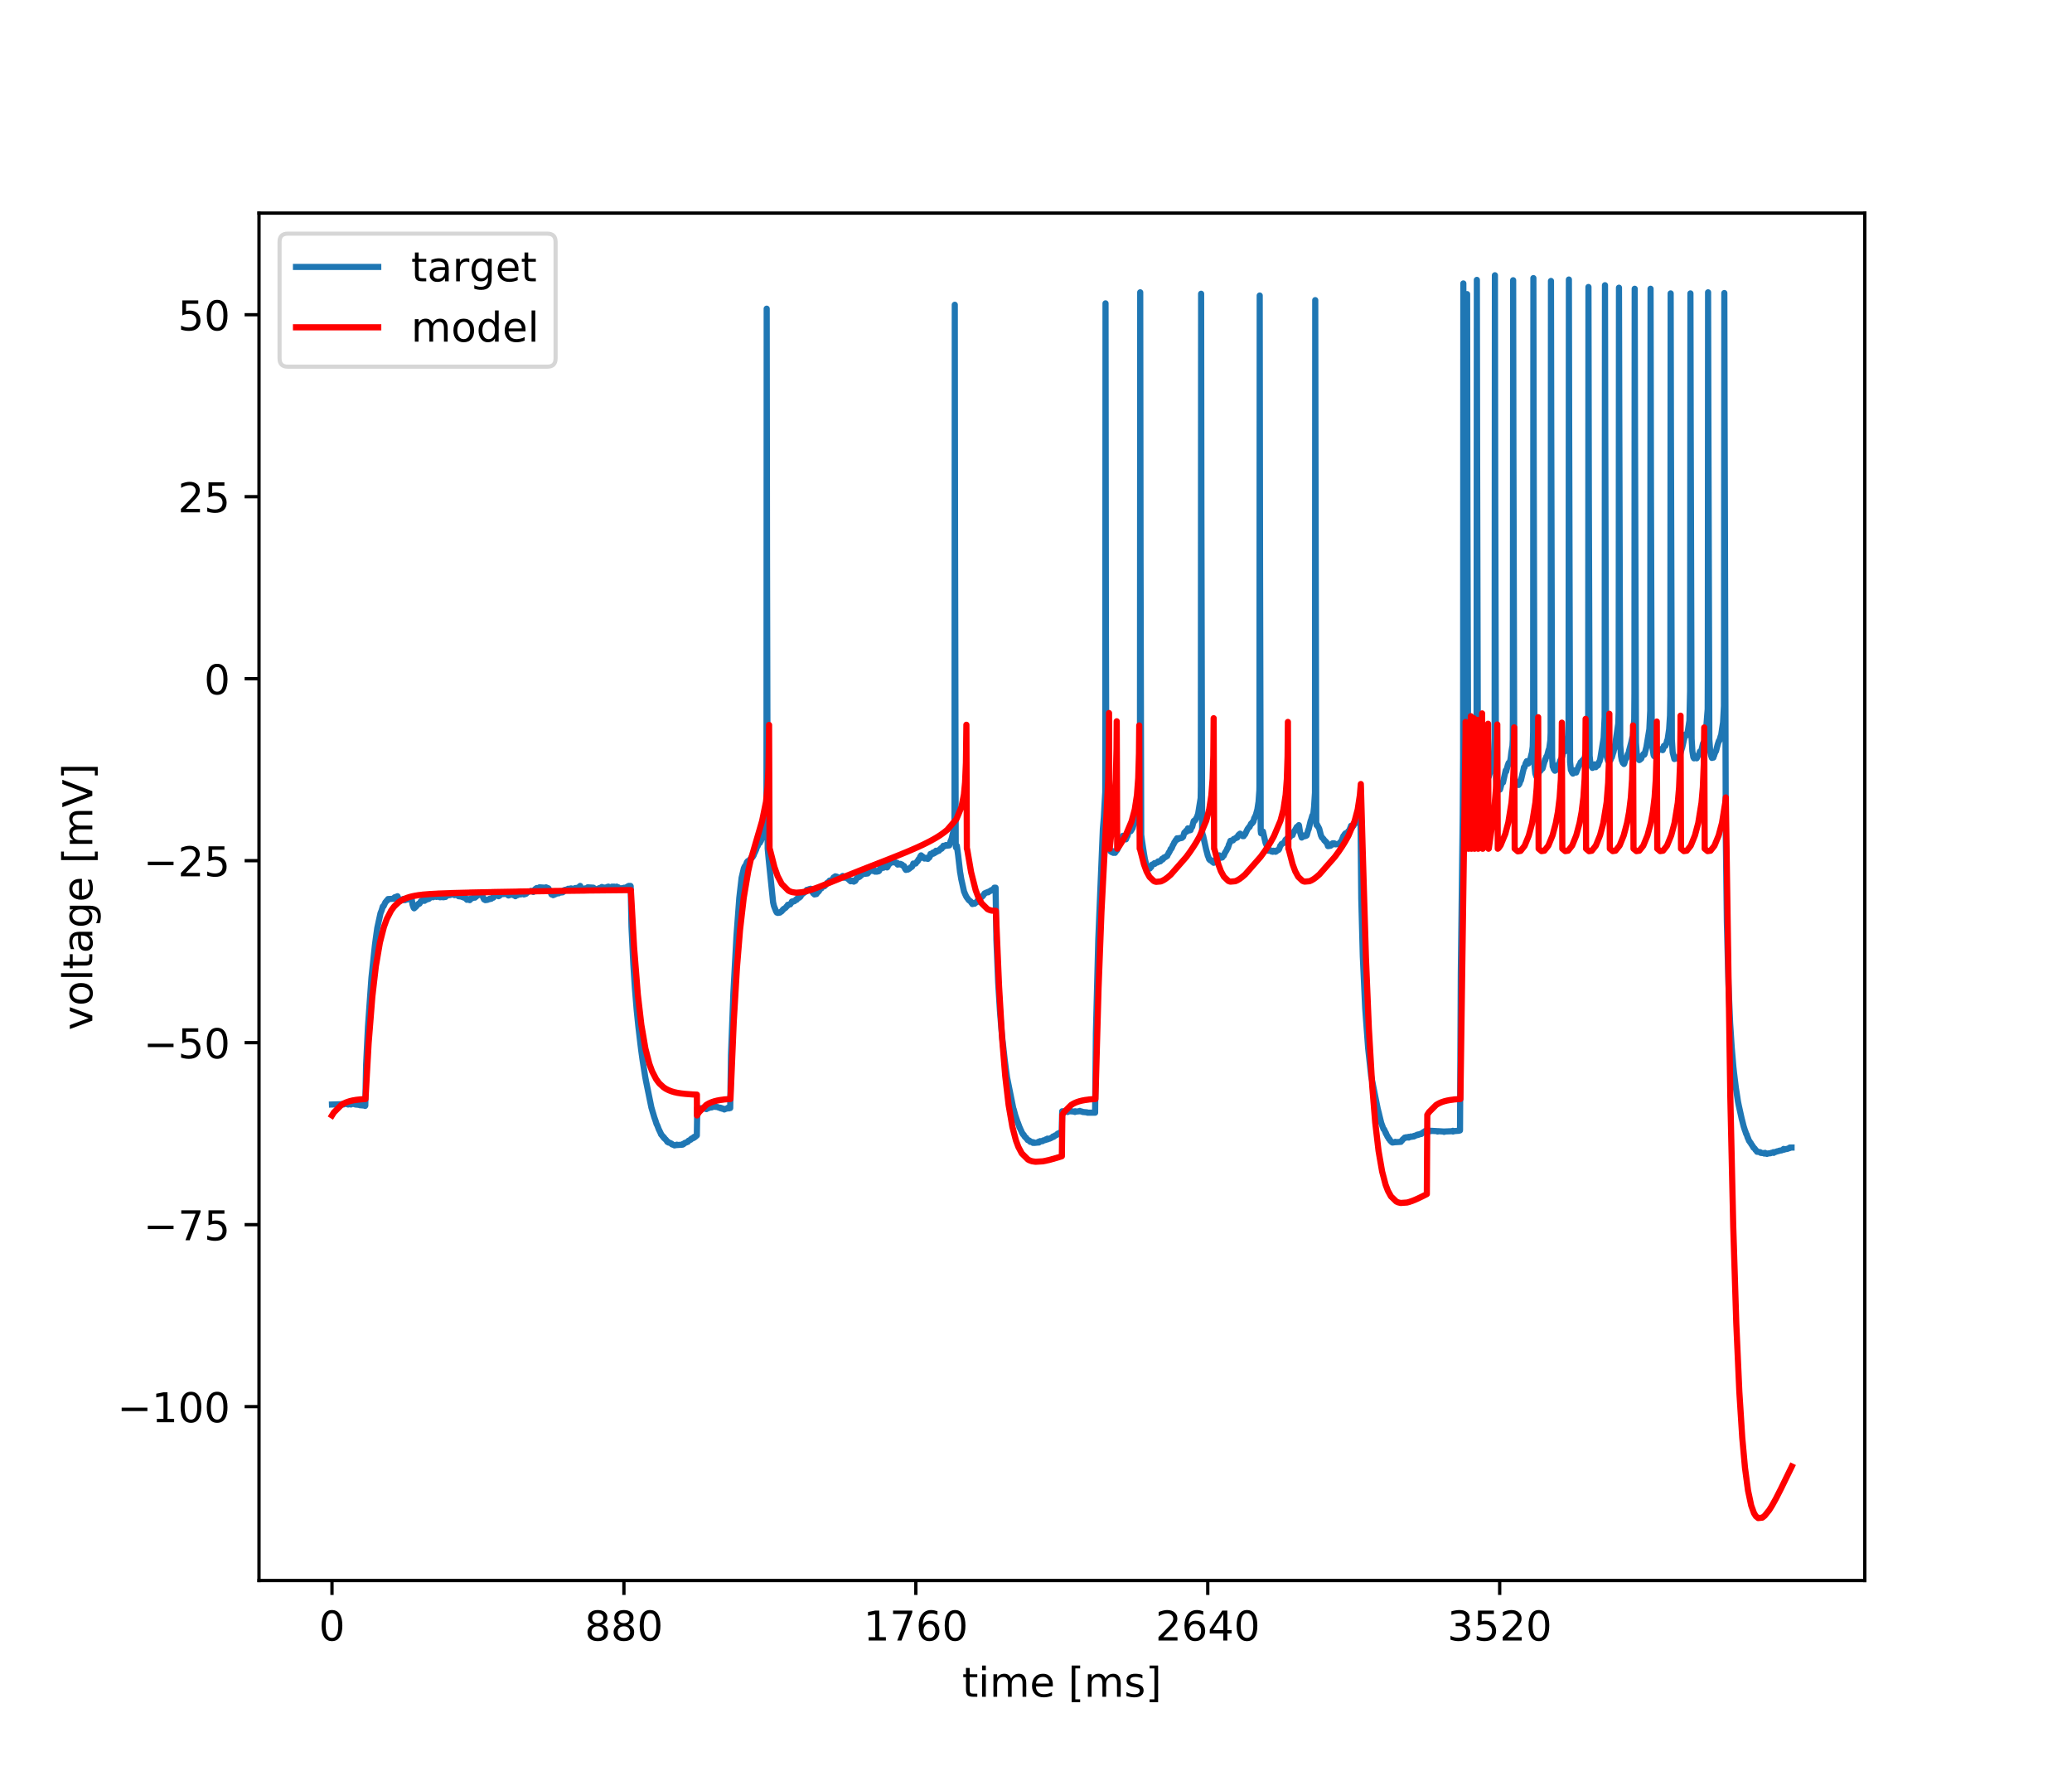<?xml version="1.0" encoding="utf-8" standalone="no"?>
<!DOCTYPE svg PUBLIC "-//W3C//DTD SVG 1.1//EN"
  "http://www.w3.org/Graphics/SVG/1.1/DTD/svg11.dtd">
<!-- Created with matplotlib (https://matplotlib.org/) -->
<svg height="432pt" version="1.1" viewBox="0 0 504 432" width="504pt" xmlns="http://www.w3.org/2000/svg" xmlns:xlink="http://www.w3.org/1999/xlink">
 <defs>
  <style type="text/css">
*{stroke-linecap:butt;stroke-linejoin:round;}
  </style>
 </defs>
 <g id="figure_1">
  <g id="patch_1">
   <path d="M 0 432 
L 504 432 
L 504 0 
L 0 0 
z
" style="fill:#ffffff;"/>
  </g>
  <g id="axes_1">
   <g id="patch_2">
    <path d="M 63 384.48 
L 453.6 384.48 
L 453.6 51.84 
L 63 51.84 
z
" style="fill:#ffffff;"/>
   </g>
   <g id="matplotlib.axis_1">
    <g id="xtick_1">
     <g id="line2d_1">
      <defs>
       <path d="M 0 0 
L 0 3.5 
" id="mf50a108a5a" style="stroke:#000000;stroke-width:0.8;"/>
      </defs>
      <g>
       <use style="stroke:#000000;stroke-width:0.8;" x="80.755" xlink:href="#mf50a108a5a" y="384.48"/>
      </g>
     </g>
     <g id="text_1">
      <!-- 0 -->
      <defs>
       <path d="M 31.781 66.406 
Q 24.172 66.406 20.328 58.906 
Q 16.5 51.422 16.5 36.375 
Q 16.5 21.391 20.328 13.891 
Q 24.172 6.391 31.781 6.391 
Q 39.453 6.391 43.281 13.891 
Q 47.125 21.391 47.125 36.375 
Q 47.125 51.422 43.281 58.906 
Q 39.453 66.406 31.781 66.406 
z
M 31.781 74.219 
Q 44.047 74.219 50.516 64.516 
Q 56.984 54.828 56.984 36.375 
Q 56.984 17.969 50.516 8.266 
Q 44.047 -1.422 31.781 -1.422 
Q 19.531 -1.422 13.062 8.266 
Q 6.594 17.969 6.594 36.375 
Q 6.594 54.828 13.062 64.516 
Q 19.531 74.219 31.781 74.219 
z
" id="DejaVuSans-48"/>
      </defs>
      <g transform="translate(77.573 399.078)scale(0.1 -0.1)">
       <use xlink:href="#DejaVuSans-48"/>
      </g>
     </g>
    </g>
    <g id="xtick_2">
     <g id="line2d_2">
      <g>
       <use style="stroke:#000000;stroke-width:0.8;" x="151.763" xlink:href="#mf50a108a5a" y="384.48"/>
      </g>
     </g>
     <g id="text_2">
      <!-- 880 -->
      <defs>
       <path d="M 31.781 34.625 
Q 24.75 34.625 20.719 30.859 
Q 16.703 27.094 16.703 20.516 
Q 16.703 13.922 20.719 10.156 
Q 24.75 6.391 31.781 6.391 
Q 38.812 6.391 42.859 10.172 
Q 46.922 13.969 46.922 20.516 
Q 46.922 27.094 42.891 30.859 
Q 38.875 34.625 31.781 34.625 
z
M 21.922 38.812 
Q 15.578 40.375 12.031 44.719 
Q 8.5 49.078 8.5 55.328 
Q 8.5 64.062 14.719 69.141 
Q 20.953 74.219 31.781 74.219 
Q 42.672 74.219 48.875 69.141 
Q 55.078 64.062 55.078 55.328 
Q 55.078 49.078 51.531 44.719 
Q 48 40.375 41.703 38.812 
Q 48.828 37.156 52.797 32.312 
Q 56.781 27.484 56.781 20.516 
Q 56.781 9.906 50.312 4.234 
Q 43.844 -1.422 31.781 -1.422 
Q 19.734 -1.422 13.25 4.234 
Q 6.781 9.906 6.781 20.516 
Q 6.781 27.484 10.781 32.312 
Q 14.797 37.156 21.922 38.812 
z
M 18.312 54.391 
Q 18.312 48.734 21.844 45.562 
Q 25.391 42.391 31.781 42.391 
Q 38.141 42.391 41.719 45.562 
Q 45.312 48.734 45.312 54.391 
Q 45.312 60.062 41.719 63.234 
Q 38.141 66.406 31.781 66.406 
Q 25.391 66.406 21.844 63.234 
Q 18.312 60.062 18.312 54.391 
z
" id="DejaVuSans-56"/>
      </defs>
      <g transform="translate(142.219 399.078)scale(0.1 -0.1)">
       <use xlink:href="#DejaVuSans-56"/>
       <use x="63.623" xlink:href="#DejaVuSans-56"/>
       <use x="127.246" xlink:href="#DejaVuSans-48"/>
      </g>
     </g>
    </g>
    <g id="xtick_3">
     <g id="line2d_3">
      <g>
       <use style="stroke:#000000;stroke-width:0.8;" x="222.772" xlink:href="#mf50a108a5a" y="384.48"/>
      </g>
     </g>
     <g id="text_3">
      <!-- 1760 -->
      <defs>
       <path d="M 12.406 8.297 
L 28.516 8.297 
L 28.516 63.922 
L 10.984 60.406 
L 10.984 69.391 
L 28.422 72.906 
L 38.281 72.906 
L 38.281 8.297 
L 54.391 8.297 
L 54.391 0 
L 12.406 0 
z
" id="DejaVuSans-49"/>
       <path d="M 8.203 72.906 
L 55.078 72.906 
L 55.078 68.703 
L 28.609 0 
L 18.312 0 
L 43.219 64.594 
L 8.203 64.594 
z
" id="DejaVuSans-55"/>
       <path d="M 33.016 40.375 
Q 26.375 40.375 22.484 35.828 
Q 18.609 31.297 18.609 23.391 
Q 18.609 15.531 22.484 10.953 
Q 26.375 6.391 33.016 6.391 
Q 39.656 6.391 43.531 10.953 
Q 47.406 15.531 47.406 23.391 
Q 47.406 31.297 43.531 35.828 
Q 39.656 40.375 33.016 40.375 
z
M 52.594 71.297 
L 52.594 62.312 
Q 48.875 64.062 45.094 64.984 
Q 41.312 65.922 37.594 65.922 
Q 27.828 65.922 22.672 59.328 
Q 17.531 52.734 16.797 39.406 
Q 19.672 43.656 24.016 45.922 
Q 28.375 48.188 33.594 48.188 
Q 44.578 48.188 50.953 41.516 
Q 57.328 34.859 57.328 23.391 
Q 57.328 12.156 50.688 5.359 
Q 44.047 -1.422 33.016 -1.422 
Q 20.359 -1.422 13.672 8.266 
Q 6.984 17.969 6.984 36.375 
Q 6.984 53.656 15.188 63.938 
Q 23.391 74.219 37.203 74.219 
Q 40.922 74.219 44.703 73.484 
Q 48.484 72.75 52.594 71.297 
z
" id="DejaVuSans-54"/>
      </defs>
      <g transform="translate(210.047 399.078)scale(0.1 -0.1)">
       <use xlink:href="#DejaVuSans-49"/>
       <use x="63.623" xlink:href="#DejaVuSans-55"/>
       <use x="127.246" xlink:href="#DejaVuSans-54"/>
       <use x="190.869" xlink:href="#DejaVuSans-48"/>
      </g>
     </g>
    </g>
    <g id="xtick_4">
     <g id="line2d_4">
      <g>
       <use style="stroke:#000000;stroke-width:0.8;" x="293.78" xlink:href="#mf50a108a5a" y="384.48"/>
      </g>
     </g>
     <g id="text_4">
      <!-- 2640 -->
      <defs>
       <path d="M 19.188 8.297 
L 53.609 8.297 
L 53.609 0 
L 7.328 0 
L 7.328 8.297 
Q 12.938 14.109 22.625 23.891 
Q 32.328 33.688 34.812 36.531 
Q 39.547 41.844 41.422 45.531 
Q 43.312 49.219 43.312 52.781 
Q 43.312 58.594 39.234 62.25 
Q 35.156 65.922 28.609 65.922 
Q 23.969 65.922 18.812 64.312 
Q 13.672 62.703 7.812 59.422 
L 7.812 69.391 
Q 13.766 71.781 18.938 73 
Q 24.125 74.219 28.422 74.219 
Q 39.75 74.219 46.484 68.547 
Q 53.219 62.891 53.219 53.422 
Q 53.219 48.922 51.531 44.891 
Q 49.859 40.875 45.406 35.406 
Q 44.188 33.984 37.641 27.219 
Q 31.109 20.453 19.188 8.297 
z
" id="DejaVuSans-50"/>
       <path d="M 37.797 64.312 
L 12.891 25.391 
L 37.797 25.391 
z
M 35.203 72.906 
L 47.609 72.906 
L 47.609 25.391 
L 58.016 25.391 
L 58.016 17.188 
L 47.609 17.188 
L 47.609 0 
L 37.797 0 
L 37.797 17.188 
L 4.891 17.188 
L 4.891 26.703 
z
" id="DejaVuSans-52"/>
      </defs>
      <g transform="translate(281.055 399.078)scale(0.1 -0.1)">
       <use xlink:href="#DejaVuSans-50"/>
       <use x="63.623" xlink:href="#DejaVuSans-54"/>
       <use x="127.246" xlink:href="#DejaVuSans-52"/>
       <use x="190.869" xlink:href="#DejaVuSans-48"/>
      </g>
     </g>
    </g>
    <g id="xtick_5">
     <g id="line2d_5">
      <g>
       <use style="stroke:#000000;stroke-width:0.8;" x="364.789" xlink:href="#mf50a108a5a" y="384.48"/>
      </g>
     </g>
     <g id="text_5">
      <!-- 3520 -->
      <defs>
       <path d="M 40.578 39.312 
Q 47.656 37.797 51.625 33 
Q 55.609 28.219 55.609 21.188 
Q 55.609 10.406 48.188 4.484 
Q 40.766 -1.422 27.094 -1.422 
Q 22.516 -1.422 17.656 -0.516 
Q 12.797 0.391 7.625 2.203 
L 7.625 11.719 
Q 11.719 9.328 16.594 8.109 
Q 21.484 6.891 26.812 6.891 
Q 36.078 6.891 40.938 10.547 
Q 45.797 14.203 45.797 21.188 
Q 45.797 27.641 41.281 31.266 
Q 36.766 34.906 28.719 34.906 
L 20.219 34.906 
L 20.219 43.016 
L 29.109 43.016 
Q 36.375 43.016 40.234 45.922 
Q 44.094 48.828 44.094 54.297 
Q 44.094 59.906 40.109 62.906 
Q 36.141 65.922 28.719 65.922 
Q 24.656 65.922 20.016 65.031 
Q 15.375 64.156 9.812 62.312 
L 9.812 71.094 
Q 15.438 72.656 20.344 73.438 
Q 25.25 74.219 29.594 74.219 
Q 40.828 74.219 47.359 69.109 
Q 53.906 64.016 53.906 55.328 
Q 53.906 49.266 50.438 45.094 
Q 46.969 40.922 40.578 39.312 
z
" id="DejaVuSans-51"/>
       <path d="M 10.797 72.906 
L 49.516 72.906 
L 49.516 64.594 
L 19.828 64.594 
L 19.828 46.734 
Q 21.969 47.469 24.109 47.828 
Q 26.266 48.188 28.422 48.188 
Q 40.625 48.188 47.75 41.5 
Q 54.891 34.812 54.891 23.391 
Q 54.891 11.625 47.562 5.094 
Q 40.234 -1.422 26.906 -1.422 
Q 22.312 -1.422 17.547 -0.641 
Q 12.797 0.141 7.719 1.703 
L 7.719 11.625 
Q 12.109 9.234 16.797 8.062 
Q 21.484 6.891 26.703 6.891 
Q 35.156 6.891 40.078 11.328 
Q 45.016 15.766 45.016 23.391 
Q 45.016 31 40.078 35.438 
Q 35.156 39.891 26.703 39.891 
Q 22.75 39.891 18.812 39.016 
Q 14.891 38.141 10.797 36.281 
z
" id="DejaVuSans-53"/>
      </defs>
      <g transform="translate(352.064 399.078)scale(0.1 -0.1)">
       <use xlink:href="#DejaVuSans-51"/>
       <use x="63.623" xlink:href="#DejaVuSans-53"/>
       <use x="127.246" xlink:href="#DejaVuSans-50"/>
       <use x="190.869" xlink:href="#DejaVuSans-48"/>
      </g>
     </g>
    </g>
    <g id="text_6">
     <!-- time [ms] -->
     <defs>
      <path d="M 18.312 70.219 
L 18.312 54.688 
L 36.812 54.688 
L 36.812 47.703 
L 18.312 47.703 
L 18.312 18.016 
Q 18.312 11.328 20.141 9.422 
Q 21.969 7.516 27.594 7.516 
L 36.812 7.516 
L 36.812 0 
L 27.594 0 
Q 17.188 0 13.234 3.875 
Q 9.281 7.766 9.281 18.016 
L 9.281 47.703 
L 2.688 47.703 
L 2.688 54.688 
L 9.281 54.688 
L 9.281 70.219 
z
" id="DejaVuSans-116"/>
      <path d="M 9.422 54.688 
L 18.406 54.688 
L 18.406 0 
L 9.422 0 
z
M 9.422 75.984 
L 18.406 75.984 
L 18.406 64.594 
L 9.422 64.594 
z
" id="DejaVuSans-105"/>
      <path d="M 52 44.188 
Q 55.375 50.25 60.062 53.125 
Q 64.75 56 71.094 56 
Q 79.641 56 84.281 50.016 
Q 88.922 44.047 88.922 33.016 
L 88.922 0 
L 79.891 0 
L 79.891 32.719 
Q 79.891 40.578 77.094 44.375 
Q 74.312 48.188 68.609 48.188 
Q 61.625 48.188 57.562 43.547 
Q 53.516 38.922 53.516 30.906 
L 53.516 0 
L 44.484 0 
L 44.484 32.719 
Q 44.484 40.625 41.703 44.406 
Q 38.922 48.188 33.109 48.188 
Q 26.219 48.188 22.156 43.531 
Q 18.109 38.875 18.109 30.906 
L 18.109 0 
L 9.078 0 
L 9.078 54.688 
L 18.109 54.688 
L 18.109 46.188 
Q 21.188 51.219 25.484 53.609 
Q 29.781 56 35.688 56 
Q 41.656 56 45.828 52.969 
Q 50 49.953 52 44.188 
z
" id="DejaVuSans-109"/>
      <path d="M 56.203 29.594 
L 56.203 25.203 
L 14.891 25.203 
Q 15.484 15.922 20.484 11.062 
Q 25.484 6.203 34.422 6.203 
Q 39.594 6.203 44.453 7.469 
Q 49.312 8.734 54.109 11.281 
L 54.109 2.781 
Q 49.266 0.734 44.188 -0.344 
Q 39.109 -1.422 33.891 -1.422 
Q 20.797 -1.422 13.156 6.188 
Q 5.516 13.812 5.516 26.812 
Q 5.516 40.234 12.766 48.109 
Q 20.016 56 32.328 56 
Q 43.359 56 49.781 48.891 
Q 56.203 41.797 56.203 29.594 
z
M 47.219 32.234 
Q 47.125 39.594 43.094 43.984 
Q 39.062 48.391 32.422 48.391 
Q 24.906 48.391 20.391 44.141 
Q 15.875 39.891 15.188 32.172 
z
" id="DejaVuSans-101"/>
      <path id="DejaVuSans-32"/>
      <path d="M 8.594 75.984 
L 29.297 75.984 
L 29.297 69 
L 17.578 69 
L 17.578 -6.203 
L 29.297 -6.203 
L 29.297 -13.188 
L 8.594 -13.188 
z
" id="DejaVuSans-91"/>
      <path d="M 44.281 53.078 
L 44.281 44.578 
Q 40.484 46.531 36.375 47.5 
Q 32.281 48.484 27.875 48.484 
Q 21.188 48.484 17.844 46.438 
Q 14.5 44.391 14.5 40.281 
Q 14.5 37.156 16.891 35.375 
Q 19.281 33.594 26.516 31.984 
L 29.594 31.297 
Q 39.156 29.25 43.188 25.516 
Q 47.219 21.781 47.219 15.094 
Q 47.219 7.469 41.188 3.016 
Q 35.156 -1.422 24.609 -1.422 
Q 20.219 -1.422 15.453 -0.562 
Q 10.688 0.297 5.422 2 
L 5.422 11.281 
Q 10.406 8.688 15.234 7.391 
Q 20.062 6.109 24.812 6.109 
Q 31.156 6.109 34.562 8.281 
Q 37.984 10.453 37.984 14.406 
Q 37.984 18.062 35.516 20.016 
Q 33.062 21.969 24.703 23.781 
L 21.578 24.516 
Q 13.234 26.266 9.516 29.906 
Q 5.812 33.547 5.812 39.891 
Q 5.812 47.609 11.281 51.797 
Q 16.75 56 26.812 56 
Q 31.781 56 36.172 55.266 
Q 40.578 54.547 44.281 53.078 
z
" id="DejaVuSans-115"/>
      <path d="M 30.422 75.984 
L 30.422 -13.188 
L 9.719 -13.188 
L 9.719 -6.203 
L 21.391 -6.203 
L 21.391 69 
L 9.719 69 
L 9.719 75.984 
z
" id="DejaVuSans-93"/>
     </defs>
     <g transform="translate(234.038 412.757)scale(0.1 -0.1)">
      <use xlink:href="#DejaVuSans-116"/>
      <use x="39.209" xlink:href="#DejaVuSans-105"/>
      <use x="66.992" xlink:href="#DejaVuSans-109"/>
      <use x="164.404" xlink:href="#DejaVuSans-101"/>
      <use x="225.928" xlink:href="#DejaVuSans-32"/>
      <use x="257.715" xlink:href="#DejaVuSans-91"/>
      <use x="296.729" xlink:href="#DejaVuSans-109"/>
      <use x="394.141" xlink:href="#DejaVuSans-115"/>
      <use x="446.24" xlink:href="#DejaVuSans-93"/>
     </g>
    </g>
   </g>
   <g id="matplotlib.axis_2">
    <g id="ytick_1">
     <g id="line2d_6">
      <defs>
       <path d="M 0 0 
L -3.5 0 
" id="m8de9568d91" style="stroke:#000000;stroke-width:0.8;"/>
      </defs>
      <g>
       <use style="stroke:#000000;stroke-width:0.8;" x="63" xlink:href="#m8de9568d91" y="342.178"/>
      </g>
     </g>
     <g id="text_7">
      <!-- −100 -->
      <defs>
       <path d="M 10.594 35.5 
L 73.188 35.5 
L 73.188 27.203 
L 10.594 27.203 
z
" id="DejaVuSans-8722"/>
      </defs>
      <g transform="translate(28.533 345.977)scale(0.1 -0.1)">
       <use xlink:href="#DejaVuSans-8722"/>
       <use x="83.789" xlink:href="#DejaVuSans-49"/>
       <use x="147.412" xlink:href="#DejaVuSans-48"/>
       <use x="211.035" xlink:href="#DejaVuSans-48"/>
      </g>
     </g>
    </g>
    <g id="ytick_2">
     <g id="line2d_7">
      <g>
       <use style="stroke:#000000;stroke-width:0.8;" x="63" xlink:href="#m8de9568d91" y="297.908"/>
      </g>
     </g>
     <g id="text_8">
      <!-- −75 -->
      <g transform="translate(34.895 301.707)scale(0.1 -0.1)">
       <use xlink:href="#DejaVuSans-8722"/>
       <use x="83.789" xlink:href="#DejaVuSans-55"/>
       <use x="147.412" xlink:href="#DejaVuSans-53"/>
      </g>
     </g>
    </g>
    <g id="ytick_3">
     <g id="line2d_8">
      <g>
       <use style="stroke:#000000;stroke-width:0.8;" x="63" xlink:href="#m8de9568d91" y="253.638"/>
      </g>
     </g>
     <g id="text_9">
      <!-- −50 -->
      <g transform="translate(34.895 257.437)scale(0.1 -0.1)">
       <use xlink:href="#DejaVuSans-8722"/>
       <use x="83.789" xlink:href="#DejaVuSans-53"/>
       <use x="147.412" xlink:href="#DejaVuSans-48"/>
      </g>
     </g>
    </g>
    <g id="ytick_4">
     <g id="line2d_9">
      <g>
       <use style="stroke:#000000;stroke-width:0.8;" x="63" xlink:href="#m8de9568d91" y="209.368"/>
      </g>
     </g>
     <g id="text_10">
      <!-- −25 -->
      <g transform="translate(34.895 213.167)scale(0.1 -0.1)">
       <use xlink:href="#DejaVuSans-8722"/>
       <use x="83.789" xlink:href="#DejaVuSans-50"/>
       <use x="147.412" xlink:href="#DejaVuSans-53"/>
      </g>
     </g>
    </g>
    <g id="ytick_5">
     <g id="line2d_10">
      <g>
       <use style="stroke:#000000;stroke-width:0.8;" x="63" xlink:href="#m8de9568d91" y="165.098"/>
      </g>
     </g>
     <g id="text_11">
      <!-- 0 -->
      <g transform="translate(49.638 168.897)scale(0.1 -0.1)">
       <use xlink:href="#DejaVuSans-48"/>
      </g>
     </g>
    </g>
    <g id="ytick_6">
     <g id="line2d_11">
      <g>
       <use style="stroke:#000000;stroke-width:0.8;" x="63" xlink:href="#m8de9568d91" y="120.828"/>
      </g>
     </g>
     <g id="text_12">
      <!-- 25 -->
      <g transform="translate(43.275 124.627)scale(0.1 -0.1)">
       <use xlink:href="#DejaVuSans-50"/>
       <use x="63.623" xlink:href="#DejaVuSans-53"/>
      </g>
     </g>
    </g>
    <g id="ytick_7">
     <g id="line2d_12">
      <g>
       <use style="stroke:#000000;stroke-width:0.8;" x="63" xlink:href="#m8de9568d91" y="76.558"/>
      </g>
     </g>
     <g id="text_13">
      <!-- 50 -->
      <g transform="translate(43.275 80.357)scale(0.1 -0.1)">
       <use xlink:href="#DejaVuSans-53"/>
       <use x="63.623" xlink:href="#DejaVuSans-48"/>
      </g>
     </g>
    </g>
    <g id="text_14">
     <!-- voltage [mV] -->
     <defs>
      <path d="M 2.984 54.688 
L 12.5 54.688 
L 29.594 8.797 
L 46.688 54.688 
L 56.203 54.688 
L 35.688 0 
L 23.484 0 
z
" id="DejaVuSans-118"/>
      <path d="M 30.609 48.391 
Q 23.391 48.391 19.188 42.75 
Q 14.984 37.109 14.984 27.297 
Q 14.984 17.484 19.156 11.844 
Q 23.344 6.203 30.609 6.203 
Q 37.797 6.203 41.984 11.859 
Q 46.188 17.531 46.188 27.297 
Q 46.188 37.016 41.984 42.703 
Q 37.797 48.391 30.609 48.391 
z
M 30.609 56 
Q 42.328 56 49.016 48.375 
Q 55.719 40.766 55.719 27.297 
Q 55.719 13.875 49.016 6.219 
Q 42.328 -1.422 30.609 -1.422 
Q 18.844 -1.422 12.172 6.219 
Q 5.516 13.875 5.516 27.297 
Q 5.516 40.766 12.172 48.375 
Q 18.844 56 30.609 56 
z
" id="DejaVuSans-111"/>
      <path d="M 9.422 75.984 
L 18.406 75.984 
L 18.406 0 
L 9.422 0 
z
" id="DejaVuSans-108"/>
      <path d="M 34.281 27.484 
Q 23.391 27.484 19.188 25 
Q 14.984 22.516 14.984 16.5 
Q 14.984 11.719 18.141 8.906 
Q 21.297 6.109 26.703 6.109 
Q 34.188 6.109 38.703 11.406 
Q 43.219 16.703 43.219 25.484 
L 43.219 27.484 
z
M 52.203 31.203 
L 52.203 0 
L 43.219 0 
L 43.219 8.297 
Q 40.141 3.328 35.547 0.953 
Q 30.953 -1.422 24.312 -1.422 
Q 15.922 -1.422 10.953 3.297 
Q 6 8.016 6 15.922 
Q 6 25.141 12.172 29.828 
Q 18.359 34.516 30.609 34.516 
L 43.219 34.516 
L 43.219 35.406 
Q 43.219 41.609 39.141 45 
Q 35.062 48.391 27.688 48.391 
Q 23 48.391 18.547 47.266 
Q 14.109 46.141 10.016 43.891 
L 10.016 52.203 
Q 14.938 54.109 19.578 55.047 
Q 24.219 56 28.609 56 
Q 40.484 56 46.344 49.844 
Q 52.203 43.703 52.203 31.203 
z
" id="DejaVuSans-97"/>
      <path d="M 45.406 27.984 
Q 45.406 37.75 41.375 43.109 
Q 37.359 48.484 30.078 48.484 
Q 22.859 48.484 18.828 43.109 
Q 14.797 37.75 14.797 27.984 
Q 14.797 18.266 18.828 12.891 
Q 22.859 7.516 30.078 7.516 
Q 37.359 7.516 41.375 12.891 
Q 45.406 18.266 45.406 27.984 
z
M 54.391 6.781 
Q 54.391 -7.172 48.188 -13.984 
Q 42 -20.797 29.203 -20.797 
Q 24.469 -20.797 20.266 -20.094 
Q 16.062 -19.391 12.109 -17.922 
L 12.109 -9.188 
Q 16.062 -11.328 19.922 -12.344 
Q 23.781 -13.375 27.781 -13.375 
Q 36.625 -13.375 41.016 -8.766 
Q 45.406 -4.156 45.406 5.172 
L 45.406 9.625 
Q 42.625 4.781 38.281 2.391 
Q 33.938 0 27.875 0 
Q 17.828 0 11.672 7.656 
Q 5.516 15.328 5.516 27.984 
Q 5.516 40.672 11.672 48.328 
Q 17.828 56 27.875 56 
Q 33.938 56 38.281 53.609 
Q 42.625 51.219 45.406 46.391 
L 45.406 54.688 
L 54.391 54.688 
z
" id="DejaVuSans-103"/>
      <path d="M 28.609 0 
L 0.781 72.906 
L 11.078 72.906 
L 34.188 11.531 
L 57.328 72.906 
L 67.578 72.906 
L 39.797 0 
z
" id="DejaVuSans-86"/>
     </defs>
     <g transform="translate(22.453 250.624)rotate(-90)scale(0.1 -0.1)">
      <use xlink:href="#DejaVuSans-118"/>
      <use x="59.18" xlink:href="#DejaVuSans-111"/>
      <use x="120.361" xlink:href="#DejaVuSans-108"/>
      <use x="148.145" xlink:href="#DejaVuSans-116"/>
      <use x="187.354" xlink:href="#DejaVuSans-97"/>
      <use x="248.633" xlink:href="#DejaVuSans-103"/>
      <use x="312.109" xlink:href="#DejaVuSans-101"/>
      <use x="373.633" xlink:href="#DejaVuSans-32"/>
      <use x="405.42" xlink:href="#DejaVuSans-91"/>
      <use x="444.434" xlink:href="#DejaVuSans-109"/>
      <use x="541.846" xlink:href="#DejaVuSans-86"/>
      <use x="610.254" xlink:href="#DejaVuSans-93"/>
     </g>
    </g>
   </g>
   <g id="line2d_13">
    <path clip-path="url(#pf258637b15)" d="M 80.755 268.683 
L 83.385 268.596 
L 83.417 268.51 
L 83.466 268.683 
L 83.498 268.596 
L 83.514 268.683 
L 83.595 268.596 
L 83.724 268.51 
L 84.547 268.596 
L 84.676 268.683 
L 84.967 268.596 
L 85.096 268.51 
L 85.176 268.596 
L 85.209 268.51 
L 85.338 268.596 
L 85.354 268.683 
L 85.402 268.51 
L 85.435 268.51 
L 86.322 268.596 
L 86.451 268.683 
L 87.42 268.769 
L 87.533 268.856 
L 87.581 268.769 
L 87.646 268.856 
L 88.695 268.942 
L 88.808 269.029 
L 88.856 268.942 
L 89.05 259.085 
L 89.502 249.834 
L 90.357 237.815 
L 91.196 229.947 
L 91.47 227.871 
L 91.777 225.71 
L 92.552 222.165 
L 92.584 222.078 
L 92.794 221.559 
L 92.826 221.473 
L 93.116 220.522 
L 93.31 220.435 
L 93.504 220.003 
L 93.552 219.917 
L 93.746 219.484 
L 93.859 219.398 
L 94.02 219.138 
L 94.214 219.052 
L 94.391 218.706 
L 95.844 218.62 
L 95.989 218.274 
L 96.005 218.36 
L 96.118 218.274 
L 96.247 218.187 
L 96.554 218.101 
L 96.683 218.014 
L 96.893 218.533 
L 96.957 218.62 
L 97.167 219.138 
L 97.393 219.052 
L 97.425 218.966 
L 97.506 219.052 
L 97.845 218.966 
L 97.99 218.793 
L 98.006 218.879 
L 98.039 218.706 
L 98.103 218.793 
L 98.265 218.879 
L 98.297 218.966 
L 98.361 218.793 
L 98.507 218.879 
L 98.539 218.966 
L 98.571 218.793 
L 98.62 218.879 
L 99.12 218.793 
L 99.265 218.62 
L 99.959 218.533 
L 100.056 218.447 
L 100.072 218.533 
L 100.121 218.62 
L 100.363 220.09 
L 100.605 220.781 
L 100.653 220.868 
L 100.734 220.954 
L 100.766 220.868 
L 100.944 220.781 
L 101.057 220.522 
L 101.089 220.608 
L 101.218 220.522 
L 101.395 220.176 
L 101.428 220.262 
L 101.508 220.176 
L 101.557 220.09 
L 101.702 219.917 
L 101.831 219.83 
L 101.96 219.744 
L 102.041 219.83 
L 102.073 219.744 
L 102.154 219.657 
L 102.331 219.311 
L 102.348 219.398 
L 102.38 219.225 
L 102.428 219.311 
L 102.59 219.052 
L 102.719 219.138 
L 102.993 219.052 
L 103.058 218.793 
L 103.122 218.966 
L 103.235 219.052 
L 103.251 219.138 
L 103.332 218.966 
L 103.348 219.052 
L 103.461 218.879 
L 103.477 218.966 
L 103.687 218.879 
L 103.816 218.793 
L 104.091 218.706 
L 104.187 218.62 
L 104.203 218.706 
L 104.381 218.62 
L 104.526 218.274 
L 104.542 218.36 
L 104.639 218.274 
L 104.688 218.187 
L 104.752 218.274 
L 104.897 218.187 
L 105.027 218.101 
L 105.236 218.187 
L 105.317 218.274 
L 105.349 218.187 
L 106.108 218.101 
L 106.124 218.014 
L 106.172 218.187 
L 106.221 218.101 
L 106.882 218.187 
L 107.012 218.274 
L 107.705 218.187 
L 107.738 218.101 
L 107.786 218.274 
L 107.802 218.274 
L 108.383 218.187 
L 108.529 218.014 
L 108.577 217.928 
L 108.706 217.841 
L 109.255 217.755 
L 109.335 217.669 
L 109.368 217.755 
L 109.691 217.669 
L 109.82 217.496 
L 109.916 217.582 
L 109.933 217.496 
L 110.417 217.582 
L 110.562 217.755 
L 110.691 217.669 
L 111.369 217.755 
L 111.53 218.014 
L 112.256 218.101 
L 112.321 218.014 
L 112.386 218.187 
L 112.821 218.274 
L 112.837 218.36 
L 112.87 218.187 
L 112.934 218.274 
L 113.176 218.36 
L 113.338 218.62 
L 113.435 218.706 
L 113.58 218.879 
L 113.79 218.793 
L 113.87 218.706 
L 113.903 218.793 
L 114.161 218.879 
L 114.258 218.966 
L 114.274 218.879 
L 114.387 218.706 
L 114.403 218.793 
L 114.484 218.706 
L 114.58 218.533 
L 114.613 218.62 
L 114.806 218.533 
L 114.935 218.447 
L 115.355 218.36 
L 115.484 218.274 
L 115.533 218.36 
L 115.581 218.274 
L 115.71 218.187 
L 115.839 218.101 
L 115.984 217.928 
L 116.21 217.841 
L 116.339 217.755 
L 116.485 217.669 
L 116.63 217.496 
L 116.711 217.409 
L 116.743 217.323 
L 116.824 217.409 
L 117.017 217.496 
L 117.033 217.582 
L 117.13 217.496 
L 117.259 217.582 
L 117.501 218.274 
L 117.55 218.36 
L 117.744 218.793 
L 117.921 218.879 
L 118.05 218.966 
L 118.647 218.879 
L 118.776 218.793 
L 119.051 218.706 
L 119.131 218.62 
L 119.164 218.706 
L 119.519 218.62 
L 119.664 218.447 
L 119.809 218.36 
L 119.938 218.274 
L 120.003 218.36 
L 120.051 218.274 
L 120.229 217.928 
L 120.439 217.841 
L 120.568 217.755 
L 120.665 217.669 
L 120.697 217.582 
L 120.745 217.755 
L 120.761 217.755 
L 120.858 217.841 
L 120.874 217.755 
L 121.116 217.841 
L 121.262 218.014 
L 121.471 217.928 
L 121.617 217.755 
L 121.778 217.669 
L 121.939 217.409 
L 122.117 217.323 
L 122.246 217.236 
L 122.407 217.496 
L 122.424 217.409 
L 122.52 217.496 
L 122.698 217.409 
L 122.811 217.236 
L 122.827 217.323 
L 123.134 217.409 
L 123.279 217.582 
L 123.553 217.669 
L 123.682 217.841 
L 123.844 217.582 
L 123.924 217.669 
L 123.941 217.755 
L 124.005 217.582 
L 124.021 217.582 
L 124.36 217.496 
L 124.489 217.409 
L 124.683 217.496 
L 124.844 217.755 
L 125.28 217.841 
L 125.361 218.014 
L 125.393 217.928 
L 125.522 217.841 
L 125.764 217.755 
L 125.78 217.669 
L 125.877 217.755 
L 126.039 217.669 
L 126.168 217.582 
L 126.329 217.496 
L 126.458 217.409 
L 126.587 217.496 
L 126.652 217.582 
L 126.7 217.496 
L 127.136 217.409 
L 127.152 217.323 
L 127.233 217.409 
L 127.249 217.496 
L 127.297 217.323 
L 127.33 217.323 
L 127.394 217.409 
L 127.443 217.582 
L 127.507 217.496 
L 127.636 217.409 
L 127.765 217.496 
L 127.975 217.409 
L 128.12 217.236 
L 128.217 217.15 
L 128.346 217.063 
L 128.411 216.977 
L 128.54 216.89 
L 129.089 216.804 
L 129.137 216.717 
L 129.202 216.804 
L 129.605 216.89 
L 129.734 216.977 
L 129.831 216.89 
L 130.025 216.458 
L 130.138 216.372 
L 130.283 216.199 
L 130.525 216.112 
L 130.541 216.026 
L 130.59 216.199 
L 130.622 216.112 
L 130.67 216.199 
L 130.735 216.112 
L 131.074 216.026 
L 131.219 215.853 
L 132.478 215.939 
L 132.607 216.026 
L 132.768 215.939 
L 132.817 215.853 
L 132.881 215.939 
L 133.269 216.026 
L 133.398 216.112 
L 133.414 216.112 
L 133.559 216.544 
L 133.591 216.458 
L 133.64 216.717 
L 133.656 216.631 
L 133.769 216.717 
L 133.963 217.15 
L 133.995 217.236 
L 134.156 217.582 
L 134.285 217.496 
L 134.431 217.582 
L 134.56 217.755 
L 134.689 217.669 
L 134.979 217.582 
L 135.108 217.496 
L 135.334 217.409 
L 135.415 217.236 
L 135.463 217.323 
L 135.818 217.236 
L 135.835 217.15 
L 135.867 217.323 
L 135.931 217.236 
L 136.044 217.15 
L 136.06 217.063 
L 136.157 217.15 
L 136.884 217.063 
L 137.061 216.717 
L 137.174 216.631 
L 137.206 216.544 
L 137.239 216.717 
L 137.271 216.717 
L 137.368 216.631 
L 137.432 216.458 
L 137.481 216.631 
L 137.69 216.544 
L 137.836 216.372 
L 137.981 216.544 
L 138.11 216.458 
L 138.207 216.199 
L 138.255 216.285 
L 138.707 216.199 
L 138.836 216.112 
L 138.901 216.199 
L 138.949 216.112 
L 139.127 216.199 
L 139.256 216.285 
L 139.304 216.199 
L 139.369 216.285 
L 139.772 216.199 
L 139.901 216.026 
L 139.998 216.112 
L 140.014 216.026 
L 140.757 215.939 
L 140.918 215.68 
L 141.047 215.593 
L 141.128 215.507 
L 141.16 215.593 
L 141.435 216.458 
L 141.903 216.372 
L 142.032 216.285 
L 142.145 216.199 
L 142.274 216.112 
L 142.387 216.199 
L 142.516 216.112 
L 142.806 216.026 
L 142.952 215.853 
L 144.339 215.939 
L 144.469 216.285 
L 144.485 216.199 
L 144.582 216.112 
L 144.598 216.199 
L 144.678 216.285 
L 144.824 216.458 
L 145.34 216.372 
L 145.485 216.199 
L 145.647 216.112 
L 145.776 216.026 
L 146.308 215.939 
L 146.389 215.766 
L 146.437 215.853 
L 147.244 215.939 
L 147.26 216.026 
L 147.357 215.939 
L 147.551 215.853 
L 147.68 215.766 
L 147.809 215.853 
L 147.938 215.766 
L 147.971 215.68 
L 148.051 215.766 
L 148.18 215.853 
L 148.326 216.026 
L 148.374 215.939 
L 148.503 215.853 
L 148.632 215.939 
L 148.858 215.853 
L 148.89 215.68 
L 148.987 215.766 
L 149.1 215.853 
L 149.116 215.939 
L 149.165 215.766 
L 149.213 215.853 
L 149.358 215.68 
L 149.697 215.766 
L 149.826 215.853 
L 149.972 215.853 
L 150.004 215.68 
L 150.085 215.766 
L 150.407 215.853 
L 150.601 216.372 
L 150.762 216.112 
L 151.085 216.199 
L 151.15 216.285 
L 151.198 216.199 
L 151.327 216.112 
L 151.343 216.199 
L 151.376 216.026 
L 151.44 216.112 
L 151.811 216.026 
L 151.844 215.939 
L 151.924 216.026 
L 152.425 215.939 
L 152.586 215.68 
L 152.909 215.593 
L 152.941 215.507 
L 153.006 215.68 
L 153.054 215.593 
L 153.07 215.507 
L 153.151 215.68 
L 153.328 215.593 
L 153.361 215.507 
L 153.409 215.593 
L 153.603 225.45 
L 154.055 234.616 
L 154.426 240.236 
L 154.862 245.597 
L 154.991 246.894 
L 155.265 249.574 
L 155.765 253.811 
L 155.991 255.627 
L 156.314 257.961 
L 156.927 261.852 
L 157.137 262.976 
L 158.46 269.461 
L 158.493 269.548 
L 158.815 270.672 
L 158.848 270.758 
L 159.154 271.796 
L 159.187 271.882 
L 159.429 272.574 
L 159.461 272.66 
L 159.735 273.525 
L 159.816 273.611 
L 160.026 274.13 
L 160.058 274.217 
L 160.284 274.822 
L 160.349 274.908 
L 160.542 275.341 
L 160.607 275.427 
L 160.8 275.946 
L 160.817 275.859 
L 160.865 276.032 
L 160.897 276.032 
L 160.978 276.119 
L 161.139 276.378 
L 161.301 276.465 
L 161.478 276.811 
L 161.527 276.724 
L 161.591 276.811 
L 161.753 277.07 
L 161.898 277.156 
L 162.043 277.329 
L 162.092 277.416 
L 162.237 277.589 
L 162.285 277.675 
L 162.317 277.762 
L 162.398 277.675 
L 162.463 277.762 
L 162.608 277.935 
L 162.995 278.021 
L 163.124 278.108 
L 163.318 278.194 
L 163.431 278.367 
L 163.447 278.281 
L 163.528 278.367 
L 163.657 278.453 
L 163.931 278.54 
L 164.06 278.626 
L 164.545 278.54 
L 164.625 278.453 
L 164.658 278.54 
L 165.997 278.453 
L 166.126 278.281 
L 166.207 278.367 
L 166.239 278.281 
L 166.433 278.194 
L 166.578 278.021 
L 166.901 277.935 
L 167.03 277.848 
L 167.304 277.762 
L 167.466 277.502 
L 167.659 277.416 
L 167.788 277.329 
L 168.014 277.243 
L 168.176 276.984 
L 168.192 277.07 
L 168.289 276.984 
L 168.45 276.897 
L 168.563 276.811 
L 168.579 276.897 
L 168.628 276.724 
L 168.66 276.724 
L 168.837 276.638 
L 168.853 276.551 
L 168.886 276.724 
L 168.95 276.638 
L 169.128 276.551 
L 169.273 276.378 
L 169.418 276.292 
L 169.499 276.205 
L 169.612 269.461 
L 169.709 269.548 
L 169.725 269.634 
L 169.822 269.548 
L 170.951 269.634 
L 170.968 269.72 
L 171.064 269.634 
L 171.791 269.72 
L 171.823 269.807 
L 171.904 269.72 
L 172.049 269.548 
L 172.178 269.634 
L 172.388 269.548 
L 172.517 269.461 
L 173.162 269.375 
L 173.308 269.202 
L 174.518 269.288 
L 174.647 269.375 
L 175.115 269.461 
L 175.147 269.548 
L 175.228 269.461 
L 175.39 269.548 
L 175.406 269.634 
L 175.502 269.548 
L 175.615 269.634 
L 175.712 269.72 
L 175.728 269.634 
L 175.954 269.72 
L 176.083 269.807 
L 176.1 269.72 
L 176.18 269.893 
L 176.196 269.807 
L 176.664 269.72 
L 176.794 269.634 
L 176.939 269.548 
L 177.019 269.634 
L 177.068 269.461 
L 177.213 269.548 
L 177.294 269.634 
L 177.326 269.548 
L 177.617 269.548 
L 177.81 256.664 
L 178.391 241.533 
L 179.15 227.612 
L 179.828 218.447 
L 180.392 213.518 
L 180.925 211.27 
L 180.957 211.184 
L 181.151 210.751 
L 181.312 210.665 
L 181.522 210.146 
L 181.538 210.146 
L 181.683 209.714 
L 181.764 209.627 
L 181.909 209.454 
L 182.329 209.368 
L 182.523 208.936 
L 182.668 208.849 
L 182.862 208.417 
L 182.926 208.503 
L 182.975 208.59 
L 183.039 208.503 
L 183.104 208.417 
L 183.265 208.157 
L 183.313 208.071 
L 183.539 207.466 
L 183.62 207.379 
L 183.83 206.86 
L 183.894 206.774 
L 184.185 205.823 
L 184.233 205.909 
L 184.298 205.823 
L 184.54 205.131 
L 184.814 205.045 
L 184.927 204.526 
L 184.992 204.699 
L 185.072 204.612 
L 185.25 204.007 
L 185.282 204.094 
L 185.347 204.007 
L 185.67 202.883 
L 185.718 202.797 
L 186.412 198.473 
L 186.428 197.955 
L 186.444 192.594 
L 186.493 75.088 
L 186.573 136.564 
L 186.735 206.428 
L 186.945 208.676 
L 188.058 219.571 
L 188.074 219.571 
L 188.252 220.349 
L 188.478 220.954 
L 188.526 221.041 
L 188.752 221.646 
L 188.8 221.732 
L 188.962 221.992 
L 189.026 221.905 
L 189.059 221.992 
L 189.188 222.078 
L 189.72 221.992 
L 189.866 221.819 
L 190.091 221.732 
L 190.237 221.559 
L 190.285 221.473 
L 190.414 221.3 
L 190.43 221.387 
L 190.495 221.214 
L 190.511 221.214 
L 190.592 221.127 
L 190.721 221.041 
L 190.898 220.954 
L 191.028 220.868 
L 191.14 220.781 
L 191.302 220.522 
L 191.463 220.435 
L 191.641 220.09 
L 192.206 220.003 
L 192.367 219.744 
L 192.464 219.657 
L 192.625 219.311 
L 192.754 219.398 
L 192.835 219.311 
L 192.9 219.225 
L 192.948 219.311 
L 193.238 219.225 
L 193.384 219.052 
L 193.513 218.966 
L 193.658 218.793 
L 193.787 218.879 
L 193.965 218.533 
L 194.013 218.62 
L 194.062 218.447 
L 194.449 218.36 
L 194.594 218.187 
L 194.723 218.101 
L 194.901 217.755 
L 194.981 217.669 
L 195.127 217.496 
L 195.272 217.409 
L 195.353 217.236 
L 195.401 217.323 
L 195.466 217.236 
L 195.611 217.063 
L 195.885 216.977 
L 196.014 216.89 
L 196.095 216.804 
L 196.256 216.458 
L 196.353 216.544 
L 196.369 216.458 
L 196.708 216.372 
L 196.837 216.285 
L 196.95 216.372 
L 196.983 216.285 
L 197.063 216.372 
L 197.144 216.285 
L 197.16 216.199 
L 197.225 216.372 
L 197.241 216.372 
L 197.402 216.458 
L 197.58 216.977 
L 197.596 216.89 
L 197.644 216.977 
L 197.822 217.323 
L 197.854 217.236 
L 197.935 217.323 
L 197.967 217.409 
L 198.112 217.582 
L 198.467 217.496 
L 198.483 217.409 
L 198.58 217.496 
L 198.645 217.409 
L 198.822 217.063 
L 199.032 216.977 
L 199.21 216.631 
L 199.242 216.717 
L 199.306 216.544 
L 199.5 216.112 
L 199.629 216.199 
L 199.791 216.112 
L 199.952 215.853 
L 200.033 215.766 
L 200.162 215.68 
L 200.533 215.593 
L 200.662 215.334 
L 200.678 215.42 
L 200.807 215.334 
L 200.969 215.075 
L 201.066 214.988 
L 201.227 214.729 
L 201.372 214.642 
L 201.501 214.556 
L 201.647 214.469 
L 201.808 214.21 
L 201.856 214.296 
L 201.985 214.383 
L 202.147 214.123 
L 202.276 214.21 
L 202.357 214.123 
L 202.518 213.864 
L 202.583 213.778 
L 202.728 213.518 
L 202.744 213.605 
L 202.776 213.432 
L 202.825 213.432 
L 203.034 213.345 
L 203.18 213.172 
L 203.551 213.259 
L 203.68 213.345 
L 203.777 213.432 
L 203.906 213.518 
L 204.632 213.432 
L 204.777 213.259 
L 204.858 213.172 
L 204.987 213.086 
L 205.116 213.259 
L 205.165 213.172 
L 205.197 213.345 
L 205.229 213.259 
L 205.358 213.518 
L 205.374 213.432 
L 206.052 213.518 
L 206.214 213.778 
L 206.456 213.864 
L 206.617 214.123 
L 206.762 214.21 
L 206.908 214.383 
L 207.343 214.296 
L 207.359 214.21 
L 207.456 214.296 
L 207.472 214.383 
L 207.569 214.296 
L 207.666 214.383 
L 207.682 214.469 
L 207.779 214.383 
L 208.021 214.296 
L 208.183 214.037 
L 208.231 213.951 
L 208.408 213.605 
L 208.602 213.518 
L 208.731 213.432 
L 208.989 213.345 
L 209.119 213.259 
L 209.215 213.172 
L 209.361 212.999 
L 209.538 212.913 
L 209.732 212.481 
L 210.038 212.394 
L 210.184 212.221 
L 210.232 212.308 
L 210.393 212.567 
L 211.055 212.481 
L 211.233 212.135 
L 211.297 212.221 
L 211.329 212.135 
L 211.475 211.962 
L 211.652 211.875 
L 211.749 211.789 
L 211.765 211.875 
L 211.814 211.789 
L 211.959 211.616 
L 212.023 211.53 
L 212.04 211.443 
L 212.088 211.616 
L 212.12 211.616 
L 212.217 211.702 
L 212.362 211.875 
L 212.411 211.789 
L 212.475 211.616 
L 212.524 211.789 
L 212.588 211.702 
L 212.637 211.616 
L 212.685 211.702 
L 212.863 212.048 
L 213.185 211.962 
L 213.218 211.875 
L 213.266 212.048 
L 213.282 212.048 
L 213.557 211.962 
L 213.653 211.875 
L 213.67 211.962 
L 213.815 211.875 
L 214.008 211.443 
L 214.057 211.357 
L 214.073 211.27 
L 214.17 211.357 
L 214.283 211.27 
L 214.412 211.184 
L 214.589 211.097 
L 214.735 210.924 
L 214.848 211.011 
L 214.88 211.097 
L 214.928 210.924 
L 214.944 210.924 
L 215.203 210.838 
L 215.332 210.751 
L 215.461 210.838 
L 215.751 210.924 
L 215.768 211.011 
L 215.864 210.924 
L 216.058 210.492 
L 216.139 210.405 
L 216.3 210.06 
L 216.381 210.146 
L 216.413 210.06 
L 216.542 209.973 
L 216.687 209.8 
L 216.929 209.714 
L 216.978 209.627 
L 217.026 209.714 
L 217.042 209.8 
L 217.139 209.714 
L 217.704 209.8 
L 217.833 209.887 
L 217.849 209.8 
L 217.946 209.887 
L 218.204 209.887 
L 218.35 210.319 
L 218.656 210.233 
L 218.785 210.146 
L 218.963 210.233 
L 219.027 210.146 
L 219.076 210.319 
L 219.205 210.233 
L 219.415 210.319 
L 219.576 210.578 
L 219.915 210.665 
L 220.157 211.357 
L 220.27 211.443 
L 220.351 211.616 
L 220.399 211.53 
L 220.496 211.443 
L 220.625 211.357 
L 220.819 211.443 
L 220.835 211.53 
L 220.932 211.443 
L 221.125 211.357 
L 221.255 211.27 
L 221.319 211.184 
L 221.464 211.011 
L 221.723 210.924 
L 221.868 210.751 
L 221.9 210.751 
L 222.029 210.405 
L 222.078 210.319 
L 222.158 210.06 
L 222.223 210.146 
L 222.739 210.06 
L 222.901 209.8 
L 223.014 209.714 
L 223.159 209.454 
L 223.175 209.541 
L 223.24 209.368 
L 223.256 209.454 
L 223.449 209.022 
L 223.627 208.936 
L 223.853 208.33 
L 223.982 208.244 
L 224.046 208.071 
L 224.095 208.157 
L 224.272 208.503 
L 224.321 208.417 
L 224.385 208.33 
L 224.434 208.417 
L 224.514 208.59 
L 224.563 208.503 
L 224.692 208.59 
L 224.853 208.849 
L 225.128 208.763 
L 225.257 208.676 
L 225.289 208.763 
L 225.305 208.849 
L 225.354 208.676 
L 225.386 208.676 
L 225.547 208.763 
L 225.693 208.936 
L 225.741 208.849 
L 225.886 208.676 
L 226.064 208.59 
L 226.338 207.725 
L 226.548 207.812 
L 226.58 207.898 
L 226.629 207.725 
L 226.645 207.725 
L 226.725 207.639 
L 226.871 207.466 
L 226.887 207.552 
L 226.968 207.379 
L 226.984 207.466 
L 227.064 207.552 
L 227.097 207.639 
L 227.161 207.466 
L 227.403 207.466 
L 227.532 207.12 
L 227.661 207.033 
L 227.678 206.947 
L 227.758 207.033 
L 227.855 207.206 
L 227.887 207.12 
L 228.049 207.033 
L 228.097 206.947 
L 228.162 207.033 
L 228.42 206.947 
L 228.597 206.601 
L 228.823 206.515 
L 228.872 206.342 
L 228.936 206.515 
L 229.082 206.428 
L 229.259 206.082 
L 229.308 205.996 
L 229.469 205.736 
L 229.63 205.823 
L 229.646 205.909 
L 229.711 205.736 
L 229.727 205.736 
L 230.082 205.65 
L 230.098 205.563 
L 230.163 205.736 
L 230.179 205.736 
L 230.905 205.65 
L 231.196 204.699 
L 231.228 204.612 
L 231.422 204.18 
L 231.454 204.094 
L 231.954 202.018 
L 231.97 202.105 
L 232.035 201.845 
L 232.164 199.943 
L 232.18 196.744 
L 232.245 74.137 
L 232.309 131.549 
L 232.471 205.477 
L 232.535 206.169 
L 232.6 205.996 
L 232.745 205.736 
L 233.052 207.984 
L 233.552 212.308 
L 233.584 212.394 
L 233.826 213.864 
L 234.52 216.977 
L 234.585 217.063 
L 234.795 217.582 
L 234.843 217.669 
L 235.037 218.101 
L 235.101 218.187 
L 235.263 218.447 
L 235.359 218.533 
L 235.521 218.793 
L 235.601 218.879 
L 235.747 219.052 
L 235.908 219.138 
L 236.037 219.225 
L 236.118 219.311 
L 236.263 219.571 
L 236.279 219.484 
L 236.36 219.657 
L 236.521 219.917 
L 236.876 219.83 
L 237.006 219.657 
L 237.07 219.83 
L 237.118 219.744 
L 237.248 219.657 
L 237.393 219.571 
L 237.538 219.398 
L 237.57 219.484 
L 237.635 219.398 
L 237.812 219.052 
L 237.861 218.966 
L 238.006 218.793 
L 238.167 218.706 
L 238.313 218.533 
L 238.474 218.447 
L 238.619 218.274 
L 238.829 218.187 
L 238.974 218.014 
L 239.103 217.928 
L 239.265 217.669 
L 239.329 217.582 
L 239.491 217.323 
L 239.733 217.236 
L 239.862 217.15 
L 240.152 217.063 
L 240.282 216.977 
L 240.378 217.063 
L 240.395 216.977 
L 240.572 216.89 
L 240.701 216.804 
L 240.959 216.717 
L 241.105 216.544 
L 241.46 216.458 
L 241.605 216.285 
L 241.718 216.199 
L 241.879 215.939 
L 242.17 215.939 
L 242.363 228.563 
L 242.799 239.025 
L 243.235 246.029 
L 243.654 251.13 
L 243.784 252.427 
L 244.397 257.875 
L 244.639 259.777 
L 244.962 262.112 
L 246.495 269.72 
L 246.559 269.807 
L 246.947 271.277 
L 246.979 271.363 
L 247.237 272.141 
L 247.269 272.228 
L 247.528 273.006 
L 247.592 273.093 
L 247.834 273.784 
L 247.85 273.784 
L 247.996 274.303 
L 248.012 274.217 
L 248.06 274.39 
L 248.093 274.39 
L 248.302 274.908 
L 248.367 274.995 
L 248.577 275.514 
L 248.657 275.6 
L 248.835 275.946 
L 248.996 276.032 
L 249.174 276.378 
L 249.238 276.465 
L 249.384 276.638 
L 249.545 276.724 
L 249.706 276.984 
L 249.819 277.07 
L 249.981 277.329 
L 250.303 277.416 
L 250.416 277.589 
L 250.433 277.502 
L 250.513 277.589 
L 250.61 277.762 
L 250.642 277.675 
L 250.884 277.762 
L 251.014 277.848 
L 251.256 277.935 
L 251.272 278.021 
L 251.352 277.848 
L 251.498 277.935 
L 251.627 278.021 
L 252.434 277.935 
L 252.563 277.762 
L 252.692 277.935 
L 252.837 277.762 
L 252.934 277.675 
L 252.999 277.589 
L 253.047 277.675 
L 253.612 277.589 
L 253.757 277.416 
L 254.273 277.329 
L 254.419 277.156 
L 254.499 277.243 
L 254.532 277.156 
L 254.774 277.07 
L 254.79 276.984 
L 254.838 277.156 
L 254.887 277.07 
L 255.355 276.984 
L 255.484 276.897 
L 255.71 276.811 
L 255.839 276.724 
L 256 276.638 
L 256.129 276.465 
L 256.259 276.551 
L 256.388 276.465 
L 256.501 276.378 
L 256.646 276.205 
L 256.969 276.119 
L 257.098 276.032 
L 257.13 275.946 
L 257.275 275.773 
L 257.517 275.687 
L 257.646 275.6 
L 258.018 275.514 
L 258.147 275.341 
L 258.163 275.427 
L 258.26 275.341 
L 258.373 270.326 
L 259.648 270.412 
L 259.68 270.499 
L 259.761 270.412 
L 260.245 270.326 
L 260.277 270.153 
L 260.358 270.326 
L 261.423 270.412 
L 261.471 270.499 
L 261.52 270.326 
L 261.536 270.412 
L 262.617 270.326 
L 262.649 270.239 
L 262.73 270.326 
L 263.23 270.412 
L 263.359 270.499 
L 264.392 270.585 
L 264.521 270.672 
L 266.377 270.672 
L 266.571 251.303 
L 267.152 228.563 
L 268.265 201.673 
L 268.507 198.819 
L 268.846 192.68 
L 268.911 73.791 
L 268.992 149.534 
L 269.153 206.255 
L 269.185 206.515 
L 269.234 206.169 
L 269.395 205.477 
L 269.653 206.255 
L 269.75 206.342 
L 269.96 206.86 
L 270.073 206.947 
L 270.154 207.12 
L 270.202 207.033 
L 270.283 207.12 
L 270.396 207.293 
L 270.412 207.206 
L 270.573 207.12 
L 270.622 207.033 
L 270.654 207.12 
L 270.783 207.379 
L 270.799 207.466 
L 270.88 207.379 
L 271.025 207.206 
L 271.154 207.293 
L 271.219 207.466 
L 271.267 207.379 
L 271.429 207.033 
L 271.445 207.12 
L 271.525 207.033 
L 271.671 206.86 
L 271.735 206.774 
L 271.945 206.255 
L 272.026 206.169 
L 272.284 205.304 
L 272.3 205.391 
L 272.397 205.304 
L 272.445 205.304 
L 272.59 204.872 
L 272.833 204.18 
L 272.881 204.094 
L 273.139 203.315 
L 273.333 203.402 
L 273.51 203.748 
L 273.559 203.834 
L 273.704 204.007 
L 273.801 204.094 
L 273.865 204.18 
L 273.898 204.007 
L 273.914 204.094 
L 274.059 203.661 
L 274.22 203.402 
L 274.269 203.315 
L 274.543 202.191 
L 274.575 202.278 
L 274.866 202.191 
L 274.947 202.018 
L 274.963 202.105 
L 275.043 202.191 
L 275.076 202.105 
L 275.173 202.018 
L 275.366 201.586 
L 275.495 201.5 
L 275.754 200.548 
L 275.77 200.635 
L 275.834 200.548 
L 276.076 199.857 
L 276.141 200.03 
L 276.173 199.857 
L 276.544 198.387 
L 276.56 198.473 
L 276.609 198.127 
L 276.69 198.041 
L 277.061 195.447 
L 277.287 192.248 
L 277.351 71.11 
L 277.432 136.651 
L 277.593 203.056 
L 277.755 204.353 
L 278.255 207.639 
L 278.481 208.936 
L 278.868 210.578 
L 278.884 210.492 
L 278.917 210.578 
L 279.094 210.924 
L 279.159 211.011 
L 279.336 211.357 
L 279.691 211.27 
L 279.853 211.011 
L 280.014 210.924 
L 280.24 210.319 
L 280.547 210.233 
L 280.676 210.146 
L 280.805 210.06 
L 280.821 209.973 
L 280.886 210.146 
L 280.918 210.06 
L 281.079 209.973 
L 281.208 209.887 
L 281.563 209.8 
L 281.709 209.541 
L 281.838 209.627 
L 282.031 209.541 
L 282.16 209.454 
L 282.225 209.541 
L 282.257 209.368 
L 282.273 209.454 
L 282.419 209.281 
L 282.483 209.195 
L 282.645 208.936 
L 282.693 209.022 
L 282.774 209.108 
L 282.806 209.022 
L 282.951 208.936 
L 283.129 208.59 
L 283.5 208.503 
L 283.645 208.33 
L 283.903 208.244 
L 284.097 207.812 
L 284.162 207.725 
L 284.307 207.379 
L 284.323 207.466 
L 284.371 207.379 
L 284.549 207.033 
L 284.597 206.947 
L 284.759 206.515 
L 284.775 206.601 
L 284.872 206.515 
L 285.033 206.255 
L 285.065 206.169 
L 285.275 205.65 
L 285.307 205.563 
L 285.453 205.391 
L 285.485 205.304 
L 285.662 204.872 
L 285.679 204.958 
L 285.743 204.785 
L 285.759 204.785 
L 285.824 204.699 
L 286.001 204.353 
L 286.082 204.439 
L 286.114 204.353 
L 286.147 204.266 
L 286.308 203.921 
L 286.453 204.094 
L 286.518 204.007 
L 286.55 203.921 
L 286.615 204.094 
L 286.631 204.007 
L 286.97 203.921 
L 287.002 203.834 
L 287.083 203.921 
L 287.486 203.834 
L 287.631 203.661 
L 287.777 203.575 
L 288.083 202.537 
L 288.341 202.451 
L 288.487 202.105 
L 288.503 202.191 
L 288.535 202.278 
L 288.567 202.364 
L 288.632 202.191 
L 288.729 202.105 
L 288.955 201.5 
L 289.003 201.586 
L 289.164 201.932 
L 289.213 201.845 
L 289.261 202.018 
L 289.6 201.932 
L 289.745 201.413 
L 289.794 201.327 
L 289.923 201.24 
L 289.988 201.154 
L 290.343 199.77 
L 290.359 199.857 
L 290.391 199.684 
L 290.456 199.77 
L 290.569 199.597 
L 290.585 199.684 
L 290.681 199.597 
L 290.859 199.251 
L 290.907 199.165 
L 291.069 198.906 
L 291.133 198.819 
L 291.375 198.127 
L 291.424 198.041 
L 292.053 194.15 
L 292.102 191.124 
L 292.166 71.456 
L 292.231 124.2 
L 292.408 202.451 
L 292.554 203.142 
L 292.634 203.229 
L 293.393 206.687 
L 293.425 206.774 
L 293.812 208.244 
L 293.877 208.33 
L 294.119 209.022 
L 294.248 209.108 
L 294.377 209.281 
L 294.506 209.195 
L 294.668 209.281 
L 294.829 209.541 
L 294.877 209.627 
L 295.007 209.714 
L 295.12 209.8 
L 295.216 209.887 
L 295.232 209.8 
L 295.491 209.714 
L 295.652 209.454 
L 295.7 209.368 
L 295.878 209.022 
L 295.991 208.936 
L 296.152 208.676 
L 296.217 208.59 
L 296.394 208.244 
L 296.556 208.157 
L 296.572 208.071 
L 296.653 208.157 
L 296.862 208.676 
L 297.298 208.59 
L 297.476 208.244 
L 297.669 208.157 
L 297.879 207.639 
L 297.911 207.552 
L 298.073 207.293 
L 298.121 207.206 
L 298.283 206.947 
L 298.347 206.86 
L 298.557 206.342 
L 298.686 206.255 
L 298.977 205.304 
L 299.057 205.218 
L 299.299 204.526 
L 299.913 204.439 
L 300.09 204.094 
L 300.381 204.007 
L 300.51 203.921 
L 300.607 203.834 
L 300.703 203.748 
L 300.72 203.834 
L 300.8 203.748 
L 300.913 203.661 
L 300.945 203.748 
L 300.978 203.575 
L 301.01 203.575 
L 301.042 203.575 
L 301.171 203.229 
L 301.268 203.142 
L 301.413 202.969 
L 301.478 203.056 
L 301.51 202.969 
L 301.639 202.797 
L 301.704 202.969 
L 301.768 202.883 
L 301.817 202.969 
L 301.946 203.056 
L 302.14 203.142 
L 302.285 203.402 
L 302.398 203.315 
L 302.511 203.402 
L 302.672 202.969 
L 302.688 203.056 
L 302.85 202.969 
L 303.043 202.537 
L 303.092 202.451 
L 303.285 202.018 
L 303.334 201.932 
L 303.511 201.586 
L 303.608 201.5 
L 303.77 201.24 
L 303.963 201.154 
L 304.092 200.808 
L 304.157 200.721 
L 304.302 200.376 
L 304.318 200.462 
L 304.48 200.376 
L 304.609 200.03 
L 304.641 200.116 
L 304.722 200.116 
L 304.819 199.77 
L 304.851 199.857 
L 304.899 199.857 
L 305.061 199.079 
L 305.109 199.165 
L 305.141 198.906 
L 305.158 198.992 
L 305.19 198.906 
L 305.4 198.387 
L 305.464 198.3 
L 305.819 197.003 
L 305.835 197.003 
L 306.094 195.274 
L 306.126 195.188 
L 306.336 192.248 
L 306.352 191.21 
L 306.416 71.889 
L 306.497 136.91 
L 306.658 202.018 
L 306.739 202.71 
L 306.788 202.537 
L 306.965 202.191 
L 307.207 202.278 
L 307.836 205.045 
L 307.869 205.131 
L 308.062 205.563 
L 308.111 205.65 
L 308.305 206.601 
L 308.482 206.947 
L 308.789 206.86 
L 308.885 206.774 
L 308.902 206.86 
L 309.095 206.947 
L 309.224 207.12 
L 309.353 207.033 
L 309.466 207.12 
L 309.579 207.206 
L 309.741 206.947 
L 310.112 207.033 
L 310.257 207.206 
L 310.435 207.12 
L 310.596 206.86 
L 310.967 206.774 
L 311.113 206.601 
L 311.161 206.515 
L 311.419 205.736 
L 311.548 205.65 
L 311.726 205.304 
L 311.919 205.218 
L 312.049 205.131 
L 312.307 205.045 
L 312.484 204.699 
L 312.533 204.612 
L 312.71 204.266 
L 312.904 204.18 
L 313.065 203.921 
L 313.178 203.834 
L 313.324 203.661 
L 313.679 203.575 
L 313.743 203.661 
L 313.856 203.229 
L 314.163 203.142 
L 314.276 203.056 
L 314.405 203.142 
L 314.647 202.451 
L 314.744 202.364 
L 314.857 202.105 
L 314.889 202.191 
L 314.986 202.105 
L 315.196 201.586 
L 315.26 201.5 
L 315.438 201.154 
L 315.631 201.067 
L 315.777 200.894 
L 315.906 200.808 
L 315.938 200.721 
L 315.986 200.894 
L 316.228 202.451 
L 316.261 202.537 
L 316.422 203.142 
L 316.632 203.748 
L 316.777 203.575 
L 317.116 203.488 
L 317.277 203.229 
L 317.423 203.402 
L 317.713 203.315 
L 317.842 203.229 
L 317.875 203.142 
L 318.23 201.845 
L 318.31 201.759 
L 318.827 199.597 
L 318.891 199.511 
L 319.214 198.387 
L 319.311 198.387 
L 319.472 197.782 
L 319.634 196.398 
L 319.86 192.853 
L 319.892 134.662 
L 319.924 73.013 
L 319.989 113.911 
L 320.166 199.943 
L 320.247 200.721 
L 320.295 200.462 
L 320.36 200.548 
L 320.57 201.067 
L 320.586 200.981 
L 320.618 201.154 
L 320.666 201.154 
L 320.844 201.5 
L 320.892 201.586 
L 321.312 203.229 
L 321.36 203.315 
L 321.554 203.748 
L 321.699 203.834 
L 321.845 204.007 
L 321.941 204.094 
L 322.119 204.439 
L 322.296 204.526 
L 322.442 204.785 
L 322.474 204.699 
L 322.538 204.785 
L 322.7 205.045 
L 322.716 204.958 
L 322.781 205.131 
L 323.023 205.823 
L 323.652 205.736 
L 323.765 205.563 
L 323.781 205.65 
L 323.878 205.563 
L 324.023 205.218 
L 324.039 205.304 
L 324.152 205.218 
L 324.168 205.131 
L 324.233 205.391 
L 324.249 205.304 
L 324.265 205.391 
L 324.33 205.218 
L 324.346 205.218 
L 324.475 205.131 
L 324.701 205.218 
L 324.83 205.391 
L 324.895 205.304 
L 324.943 205.391 
L 325.685 205.304 
L 325.847 205.045 
L 325.911 204.958 
L 326.04 204.872 
L 326.186 204.785 
L 326.379 204.353 
L 326.396 204.353 
L 326.541 203.921 
L 326.589 203.834 
L 326.799 203.315 
L 326.928 203.229 
L 327.073 202.969 
L 327.089 203.056 
L 327.122 202.883 
L 327.154 202.883 
L 327.299 202.71 
L 327.412 202.797 
L 327.525 202.71 
L 327.574 202.797 
L 327.606 202.624 
L 327.622 202.71 
L 327.751 202.624 
L 327.783 202.537 
L 327.961 202.191 
L 328.187 202.105 
L 328.429 201.413 
L 328.494 201.413 
L 328.623 200.894 
L 328.639 200.981 
L 328.962 201.067 
L 328.978 201.154 
L 329.01 200.981 
L 329.058 200.981 
L 329.187 200.894 
L 329.252 200.808 
L 329.462 200.289 
L 329.559 200.203 
L 329.688 200.116 
L 329.801 200.203 
L 329.962 199.684 
L 329.978 199.77 
L 330.091 200.116 
L 330.123 199.943 
L 330.204 199.857 
L 330.398 199.338 
L 330.43 199.424 
L 330.479 199.251 
L 330.495 199.251 
L 330.688 199.251 
L 330.834 198.819 
L 330.93 198.819 
L 331.124 218.62 
L 331.495 232.627 
L 332.076 245.251 
L 332.786 254.935 
L 333.529 261.766 
L 335.159 269.893 
L 335.175 269.893 
L 335.336 270.585 
L 335.352 270.585 
L 335.53 271.363 
L 335.998 273.266 
L 336.046 273.352 
L 336.272 273.957 
L 336.304 274.044 
L 336.53 274.649 
L 336.676 274.735 
L 336.869 275.168 
L 336.918 275.254 
L 337.079 275.687 
L 337.095 275.6 
L 337.111 275.6 
L 337.257 276.032 
L 337.337 276.119 
L 337.531 276.551 
L 337.66 276.638 
L 337.854 277.07 
L 338.015 277.156 
L 338.193 277.502 
L 338.322 277.589 
L 338.467 277.762 
L 338.58 277.848 
L 338.709 277.935 
L 339.306 277.848 
L 339.387 277.762 
L 339.419 277.848 
L 340.759 277.762 
L 340.92 277.502 
L 341.065 277.416 
L 341.227 277.156 
L 341.372 277.07 
L 341.517 276.897 
L 341.662 276.811 
L 341.695 276.724 
L 341.775 276.811 
L 341.937 276.724 
L 342.066 276.638 
L 342.195 276.724 
L 342.631 276.638 
L 342.647 276.551 
L 342.679 276.724 
L 342.744 276.638 
L 343.115 276.551 
L 343.163 276.465 
L 343.228 276.551 
L 343.76 276.465 
L 343.793 276.378 
L 343.873 276.465 
L 343.97 276.378 
L 344.051 276.292 
L 344.083 276.378 
L 344.228 276.292 
L 344.357 276.205 
L 344.68 276.119 
L 344.696 276.032 
L 344.793 276.119 
L 344.922 276.032 
L 345.051 275.946 
L 345.084 276.032 
L 345.164 275.946 
L 345.6 275.859 
L 345.616 275.773 
L 345.713 275.859 
L 345.794 275.773 
L 345.923 275.687 
L 346.068 275.6 
L 346.181 275.427 
L 346.197 275.514 
L 346.262 275.427 
L 346.391 275.341 
L 346.568 275.254 
L 346.585 275.168 
L 346.681 275.254 
L 346.972 275.168 
L 347.117 274.995 
L 347.94 275.081 
L 347.972 275.168 
L 348.053 275.081 
L 349.667 275.168 
L 349.683 275.254 
L 349.78 275.168 
L 351.168 275.254 
L 351.265 275.341 
L 351.281 275.254 
L 353.363 275.168 
L 353.395 275.081 
L 353.443 275.254 
L 353.476 275.168 
L 354.702 275.081 
L 354.815 274.995 
L 354.831 275.081 
L 354.88 274.908 
L 354.928 274.995 
L 355.025 274.908 
L 355.041 274.995 
L 355.122 274.995 
L 355.138 274.822 
L 355.332 236.864 
L 355.8 198.387 
L 355.896 184.12 
L 355.945 68.949 
L 356.009 126.534 
L 356.155 196.658 
L 356.171 196.485 
L 356.364 190 
L 356.8 178.327 
L 356.865 71.543 
L 356.945 125.324 
L 357.123 190 
L 357.284 191.556 
L 357.494 192.075 
L 357.542 191.988 
L 357.591 192.075 
L 357.704 192.421 
L 357.72 192.334 
L 357.865 192.248 
L 358.188 191.124 
L 358.236 191.037 
L 358.769 187.579 
L 359.043 183.515 
L 359.172 177.462 
L 359.237 68.084 
L 359.302 111.489 
L 359.495 190.259 
L 359.673 192.767 
L 359.899 193.545 
L 359.915 193.458 
L 360.092 193.545 
L 360.141 193.631 
L 360.173 193.458 
L 360.189 193.458 
L 360.254 193.372 
L 360.528 192.507 
L 360.641 192.421 
L 360.835 191.729 
L 360.867 191.815 
L 360.948 191.729 
L 361.093 191.297 
L 361.125 191.383 
L 361.174 191.297 
L 361.383 190.778 
L 361.448 190.691 
L 361.722 189.827 
L 361.787 189.74 
L 362.029 189.049 
L 362.126 188.962 
L 362.432 187.925 
L 362.497 187.838 
L 363.304 184.12 
L 363.352 184.207 
L 363.385 183.947 
L 363.562 179.624 
L 363.627 66.96 
L 363.707 121.952 
L 363.885 189.135 
L 364.046 191.383 
L 364.143 191.47 
L 364.304 191.729 
L 364.337 191.815 
L 364.353 191.902 
L 364.433 191.815 
L 364.45 191.729 
L 364.53 191.902 
L 364.837 191.988 
L 364.853 192.075 
L 364.885 191.902 
L 364.918 191.902 
L 365.305 190.432 
L 365.595 190.346 
L 366.257 187.406 
L 366.322 187.492 
L 366.37 187.665 
L 366.419 187.406 
L 366.774 186.109 
L 366.806 186.195 
L 366.838 185.936 
L 366.967 185.59 
L 366.999 185.676 
L 367.016 185.763 
L 367.064 185.59 
L 367.08 185.59 
L 367.225 185.417 
L 367.274 185.331 
L 367.451 184.552 
L 367.629 182.996 
L 367.855 181.613 
L 367.887 181.526 
L 367.968 179.97 
L 368 173.831 
L 368.065 68.171 
L 368.129 109.501 
L 368.339 188.27 
L 368.516 190.259 
L 368.694 190.691 
L 368.807 190.605 
L 368.952 190.778 
L 369.001 190.605 
L 369.081 190.691 
L 369.194 190.864 
L 369.21 190.778 
L 369.243 190.778 
L 369.323 190.605 
L 369.356 190.691 
L 369.388 190.951 
L 369.485 190.778 
L 369.582 190.691 
L 369.84 189.913 
L 369.953 189.827 
L 370.501 187.492 
L 370.534 187.406 
L 370.695 186.628 
L 370.808 186.714 
L 371.115 185.676 
L 371.163 185.59 
L 371.308 185.331 
L 371.325 185.417 
L 371.389 185.158 
L 371.405 185.244 
L 371.534 185.331 
L 371.68 185.763 
L 371.744 185.59 
L 371.809 185.676 
L 371.857 185.59 
L 371.97 185.331 
L 372.002 185.417 
L 372.083 185.331 
L 372.551 183.342 
L 372.567 183.428 
L 372.616 183.169 
L 372.825 181.613 
L 372.922 177.981 
L 372.987 67.652 
L 373.067 114.689 
L 373.261 186.282 
L 373.455 188.184 
L 373.697 188.876 
L 373.858 188.789 
L 373.955 188.616 
L 373.971 188.703 
L 374.052 188.876 
L 374.084 188.789 
L 374.375 187.838 
L 374.455 187.752 
L 374.617 187.406 
L 374.714 187.492 
L 374.73 187.406 
L 374.843 187.319 
L 375.069 186.714 
L 375.101 186.801 
L 375.198 186.973 
L 375.23 186.887 
L 375.262 186.801 
L 375.617 185.504 
L 375.666 185.417 
L 375.827 184.725 
L 375.859 184.812 
L 375.892 184.898 
L 375.94 184.639 
L 376.15 184.034 
L 376.182 184.12 
L 376.263 184.034 
L 376.295 183.947 
L 376.699 182.391 
L 376.779 182.477 
L 376.795 182.391 
L 377.118 180.056 
L 377.183 178.24 
L 377.215 146.854 
L 377.263 68.343 
L 377.328 103.708 
L 377.538 184.207 
L 377.683 186.455 
L 377.699 186.368 
L 377.957 187.146 
L 378.054 187.233 
L 378.216 187.492 
L 378.393 187.406 
L 378.538 187.233 
L 378.587 187.146 
L 378.877 186.195 
L 378.942 186.109 
L 378.99 186.022 
L 379.023 186.195 
L 379.039 186.195 
L 379.168 186.109 
L 379.474 185.071 
L 379.523 184.985 
L 379.668 184.812 
L 379.749 184.725 
L 379.991 184.034 
L 380.023 183.947 
L 380.217 182.823 
L 380.233 182.91 
L 380.297 182.65 
L 380.427 182.564 
L 380.491 182.65 
L 380.572 182.823 
L 380.62 182.737 
L 380.685 182.65 
L 380.846 182.304 
L 380.862 182.391 
L 380.911 182.045 
L 380.959 181.958 
L 381.395 179.019 
L 381.54 175.733 
L 381.572 141.925 
L 381.621 67.998 
L 381.685 102.843 
L 381.911 185.331 
L 382.105 187.319 
L 382.186 187.406 
L 382.395 187.925 
L 382.46 188.011 
L 382.605 188.184 
L 382.702 188.097 
L 382.944 187.406 
L 383.122 187.492 
L 383.235 187.838 
L 383.283 187.752 
L 383.38 187.838 
L 383.396 187.925 
L 383.444 187.752 
L 383.461 187.752 
L 383.67 187.233 
L 383.703 187.146 
L 383.912 186.628 
L 383.945 186.541 
L 384.09 186.195 
L 384.106 186.282 
L 384.154 186.195 
L 384.348 185.763 
L 384.38 185.676 
L 384.477 185.417 
L 384.526 185.504 
L 384.735 185.417 
L 384.897 184.985 
L 384.913 185.071 
L 384.994 184.985 
L 385.042 184.898 
L 385.107 184.985 
L 385.171 184.898 
L 385.3 184.552 
L 385.333 184.639 
L 385.365 184.812 
L 385.429 184.639 
L 386.123 180.402 
L 386.317 175.56 
L 386.382 69.813 
L 386.478 121.087 
L 386.672 183.861 
L 386.833 185.504 
L 386.85 185.417 
L 386.898 185.763 
L 387.108 186.455 
L 387.124 186.368 
L 387.172 186.455 
L 387.35 186.801 
L 387.527 186.455 
L 387.689 186.368 
L 387.882 185.936 
L 387.979 185.936 
L 388.141 186.628 
L 388.318 186.282 
L 388.415 186.368 
L 388.431 186.282 
L 388.528 186.195 
L 388.657 186.109 
L 388.689 186.195 
L 388.738 186.022 
L 388.754 186.022 
L 389.012 185.244 
L 389.077 185.244 
L 389.238 184.639 
L 390.077 179.537 
L 390.319 174.436 
L 390.352 132.328 
L 390.4 69.381 
L 390.465 104.226 
L 390.674 181.958 
L 390.836 184.12 
L 390.868 184.207 
L 391.142 185.071 
L 391.159 185.071 
L 391.175 184.898 
L 391.271 184.985 
L 391.352 184.812 
L 391.384 184.985 
L 391.497 184.898 
L 391.514 184.812 
L 391.594 184.985 
L 391.739 184.898 
L 391.965 184.293 
L 392.078 184.207 
L 392.417 182.996 
L 392.45 182.996 
L 392.611 182.304 
L 392.659 182.218 
L 392.869 181.094 
L 392.885 181.094 
L 393.176 179.105 
L 393.628 176.079 
L 393.725 173.398 
L 393.757 140.801 
L 393.805 69.986 
L 393.87 98.174 
L 394.112 181.267 
L 394.305 183.947 
L 394.499 184.985 
L 394.548 185.071 
L 394.757 185.59 
L 394.967 185.676 
L 395.016 185.849 
L 395.08 185.763 
L 395.387 184.725 
L 395.419 184.639 
L 395.564 184.466 
L 395.613 184.466 
L 395.758 184.034 
L 395.806 183.947 
L 395.968 183.428 
L 396 183.515 
L 396.097 183.428 
L 396.29 182.477 
L 396.323 182.391 
L 396.726 180.834 
L 396.759 180.748 
L 397.049 179.451 
L 397.097 179.537 
L 397.13 179.624 
L 397.162 179.451 
L 397.517 174.955 
L 397.565 168.816 
L 397.63 70.246 
L 397.711 107.858 
L 397.937 180.662 
L 398.13 183.342 
L 398.163 183.428 
L 398.501 184.639 
L 398.582 184.725 
L 398.727 184.898 
L 398.905 184.812 
L 399.05 184.639 
L 399.212 184.552 
L 399.454 183.861 
L 399.583 183.774 
L 399.744 183.428 
L 399.857 183.515 
L 399.889 183.428 
L 399.954 183.601 
L 400.018 183.515 
L 400.438 181.872 
L 400.47 181.786 
L 401.197 177.376 
L 401.406 172.88 
L 401.487 70.246 
L 401.584 120.136 
L 401.778 179.105 
L 401.955 181.872 
L 402.229 183.688 
L 402.358 183.947 
L 402.375 183.861 
L 402.439 183.774 
L 402.52 183.688 
L 402.552 183.774 
L 402.843 183.688 
L 403.069 183.083 
L 403.101 182.996 
L 403.295 182.564 
L 403.343 182.477 
L 403.456 182.304 
L 403.472 182.391 
L 403.924 182.304 
L 404.053 182.218 
L 404.166 182.304 
L 404.214 182.391 
L 404.279 182.304 
L 404.36 182.391 
L 404.424 182.477 
L 404.473 182.391 
L 404.521 182.304 
L 404.731 181.44 
L 404.779 181.526 
L 404.844 181.613 
L 404.892 181.526 
L 405.102 181.44 
L 405.344 180.748 
L 405.392 180.662 
L 405.505 180.143 
L 405.538 180.229 
L 405.602 180.143 
L 406.006 177.376 
L 406.216 174.09 
L 406.296 169.162 
L 406.377 71.37 
L 406.441 105.091 
L 406.667 179.883 
L 406.861 182.996 
L 407.281 184.639 
L 407.442 184.552 
L 407.571 184.207 
L 407.813 184.293 
L 407.894 184.379 
L 407.926 184.293 
L 408.12 184.379 
L 408.201 184.552 
L 408.249 184.466 
L 408.346 184.379 
L 408.523 184.034 
L 408.604 184.034 
L 408.798 183.083 
L 409.104 182.045 
L 409.153 181.958 
L 409.75 179.365 
L 409.798 179.278 
L 409.927 178.673 
L 409.976 178.932 
L 410.395 178.846 
L 410.944 175.301 
L 411.105 168.124 
L 411.186 71.37 
L 411.251 103.621 
L 411.477 179.71 
L 411.654 182.737 
L 411.896 184.207 
L 412.058 184.466 
L 412.138 184.379 
L 412.267 184.207 
L 412.3 184.293 
L 412.348 184.12 
L 412.364 184.12 
L 412.526 184.034 
L 412.59 183.947 
L 412.622 184.12 
L 412.703 184.466 
L 412.768 184.379 
L 412.977 183.861 
L 413.058 183.774 
L 413.203 183.601 
L 413.3 183.515 
L 413.478 182.823 
L 413.51 182.996 
L 413.752 182.91 
L 414.252 180.834 
L 414.317 180.748 
L 414.462 180.575 
L 414.511 180.489 
L 414.801 179.537 
L 414.833 179.451 
L 415.382 172.534 
L 415.414 163.974 
L 415.479 71.11 
L 415.543 99.557 
L 415.786 179.883 
L 415.979 182.65 
L 416.189 183.774 
L 416.415 184.379 
L 416.544 184.293 
L 416.77 184.293 
L 416.931 183.688 
L 416.964 183.774 
L 417.012 183.515 
L 417.06 183.428 
L 417.286 182.823 
L 417.399 182.737 
L 417.819 181.094 
L 417.851 181.007 
L 418.109 180.229 
L 418.239 180.143 
L 418.561 179.019 
L 418.577 179.105 
L 418.626 178.932 
L 418.642 178.932 
L 419.126 175.733 
L 419.336 171.756 
L 419.368 155.587 
L 419.433 71.283 
L 419.497 100.422 
L 419.788 203.661 
L 420.046 224.24 
L 420.433 239.371 
L 420.837 248.796 
L 421.224 254.762 
L 421.628 259.518 
L 421.789 260.988 
L 422.225 264.533 
L 422.757 267.991 
L 422.951 268.942 
L 423.677 272.228 
L 423.709 272.314 
L 424.145 274.044 
L 424.177 274.13 
L 424.452 274.995 
L 424.5 275.081 
L 424.758 275.859 
L 424.855 275.946 
L 425.13 276.811 
L 425.146 276.724 
L 425.178 276.897 
L 425.21 276.897 
L 425.436 277.502 
L 425.549 277.589 
L 425.727 277.935 
L 425.84 278.021 
L 426.017 278.367 
L 426.098 278.453 
L 426.259 278.713 
L 426.324 278.799 
L 426.501 279.145 
L 426.518 279.059 
L 426.582 279.232 
L 426.598 279.232 
L 426.727 279.318 
L 426.824 279.405 
L 426.986 279.664 
L 427.034 279.75 
L 427.163 279.837 
L 427.244 279.923 
L 427.389 280.183 
L 427.421 280.096 
L 427.502 280.183 
L 428.131 280.269 
L 428.277 280.442 
L 429.148 280.529 
L 429.164 280.615 
L 429.245 280.529 
L 429.342 280.442 
L 429.358 280.529 
L 429.729 280.615 
L 429.794 280.702 
L 429.842 280.615 
L 430.697 280.529 
L 430.826 280.442 
L 431.311 280.356 
L 431.375 280.269 
L 431.424 280.356 
L 431.44 280.442 
L 431.52 280.356 
L 431.649 280.269 
L 432.037 280.183 
L 432.166 280.096 
L 432.634 280.01 
L 432.763 279.923 
L 433.392 279.837 
L 433.522 279.75 
L 433.796 279.664 
L 433.86 279.491 
L 433.909 279.577 
L 433.99 279.664 
L 434.022 279.577 
L 434.748 279.491 
L 434.877 279.405 
L 435.232 279.318 
L 435.377 279.145 
L 435.458 279.232 
L 435.49 279.145 
L 435.781 279.145 
L 435.781 279.145 
" style="fill:none;stroke:#1f77b4;stroke-linecap:square;stroke-width:1.5;"/>
   </g>
   <g id="line2d_14">
    <path clip-path="url(#pf258637b15)" d="M 80.755 271.346 
L 81.206 270.62 
L 83.046 268.761 
L 83.224 268.654 
L 83.53 268.477 
L 83.756 268.371 
L 84.031 268.229 
L 84.321 268.123 
L 84.547 268.035 
L 84.886 267.928 
L 85.096 267.858 
L 85.564 267.751 
L 85.757 267.698 
L 86.403 267.592 
L 86.58 267.556 
L 87.533 267.45 
L 87.694 267.433 
L 88.904 267.344 
L 89.663 253.797 
L 90.567 242.447 
L 91.422 235.062 
L 92.406 229.289 
L 93.391 225.464 
L 94.085 223.552 
L 95.134 221.516 
L 95.731 220.701 
L 95.989 220.4 
L 96.99 219.461 
L 97.151 219.355 
L 97.538 219.09 
L 97.732 218.983 
L 98.039 218.806 
L 98.281 218.7 
L 98.539 218.576 
L 98.829 218.47 
L 99.055 218.381 
L 99.394 218.275 
L 99.604 218.204 
L 100.024 218.098 
L 100.217 218.045 
L 100.734 217.939 
L 100.911 217.903 
L 101.557 217.797 
L 101.734 217.762 
L 102.654 217.655 
L 102.832 217.62 
L 104.236 217.514 
L 104.397 217.496 
L 106.382 217.39 
L 106.544 217.372 
L 109.642 217.266 
L 109.803 217.248 
L 114.129 217.142 
L 114.29 217.124 
L 119.567 217.018 
L 119.729 217 
L 125.909 216.894 
L 126.071 216.876 
L 133.398 216.77 
L 133.559 216.752 
L 142.5 216.646 
L 142.661 216.628 
L 153.458 216.522 
L 154.232 230.387 
L 155.152 241.951 
L 156.007 249.317 
L 156.992 255.072 
L 157.944 258.756 
L 158.622 260.615 
L 159.606 262.51 
L 160.187 263.307 
L 160.445 263.608 
L 161.365 264.458 
L 161.527 264.564 
L 161.914 264.829 
L 162.124 264.936 
L 162.414 265.095 
L 162.656 265.201 
L 162.898 265.308 
L 163.189 265.414 
L 163.415 265.502 
L 163.818 265.609 
L 164.028 265.679 
L 164.545 265.786 
L 164.738 265.839 
L 165.448 265.945 
L 165.626 265.98 
L 166.594 266.087 
L 166.756 266.104 
L 168.176 266.211 
L 168.337 266.228 
L 169.515 266.282 
L 169.531 271.346 
L 169.628 271.187 
L 170.048 270.531 
L 171.775 268.796 
L 171.952 268.69 
L 172.275 268.495 
L 172.485 268.389 
L 172.743 268.265 
L 173.001 268.159 
L 173.227 268.07 
L 173.55 267.964 
L 173.76 267.893 
L 174.195 267.787 
L 174.389 267.734 
L 174.97 267.627 
L 175.147 267.592 
L 175.97 267.486 
L 176.148 267.45 
L 177.681 267.344 
L 178.472 248.662 
L 179.247 235.54 
L 180.005 226.244 
L 180.909 218.381 
L 182.006 211.882 
L 182.603 209.209 
L 185.379 199.699 
L 186.331 195.024 
L 186.719 191.199 
L 186.928 186.826 
L 187.057 178.981 
L 187.074 176.342 
L 187.187 206.464 
L 187.267 206.57 
L 188.365 210.891 
L 189.155 213.122 
L 190.14 215.017 
L 191.77 216.646 
L 191.996 216.752 
L 192.254 216.876 
L 192.577 216.982 
L 192.77 217.035 
L 193.545 217.142 
L 193.706 217.159 
L 195.03 217.053 
L 195.207 217.018 
L 195.724 216.912 
L 195.917 216.858 
L 196.321 216.752 
L 196.531 216.681 
L 196.918 216.575 
L 197.128 216.504 
L 197.467 216.398 
L 197.693 216.309 
L 198.015 216.203 
L 198.241 216.115 
L 198.548 216.008 
L 198.774 215.92 
L 199.064 215.814 
L 199.29 215.725 
L 199.581 215.619 
L 199.823 215.513 
L 200.113 215.406 
L 200.355 215.3 
L 200.646 215.194 
L 200.888 215.088 
L 201.179 214.981 
L 201.421 214.875 
L 201.711 214.769 
L 201.953 214.663 
L 202.227 214.556 
L 202.47 214.45 
L 202.744 214.344 
L 202.986 214.238 
L 203.276 214.131 
L 203.519 214.025 
L 203.793 213.919 
L 204.035 213.813 
L 204.325 213.706 
L 204.568 213.6 
L 204.842 213.494 
L 205.084 213.388 
L 205.374 213.281 
L 205.617 213.175 
L 205.891 213.069 
L 206.133 212.963 
L 206.423 212.856 
L 206.666 212.75 
L 206.956 212.644 
L 207.198 212.538 
L 207.489 212.431 
L 207.731 212.325 
L 208.021 212.219 
L 208.263 212.113 
L 208.554 212.006 
L 208.796 211.9 
L 209.086 211.794 
L 209.328 211.688 
L 209.619 211.581 
L 209.861 211.475 
L 210.168 211.369 
L 210.41 211.263 
L 210.7 211.156 
L 210.942 211.05 
L 211.249 210.944 
L 211.491 210.838 
L 211.781 210.731 
L 212.023 210.625 
L 212.33 210.519 
L 212.572 210.413 
L 212.879 210.306 
L 213.121 210.2 
L 213.411 210.094 
L 213.653 209.988 
L 213.96 209.881 
L 214.202 209.775 
L 214.509 209.669 
L 214.751 209.563 
L 215.041 209.456 
L 215.283 209.35 
L 215.59 209.244 
L 215.832 209.138 
L 216.123 209.031 
L 216.365 208.925 
L 216.655 208.819 
L 216.897 208.713 
L 217.188 208.606 
L 217.43 208.5 
L 217.72 208.394 
L 217.962 208.288 
L 218.253 208.181 
L 218.495 208.075 
L 218.785 207.969 
L 219.027 207.863 
L 219.302 207.756 
L 219.544 207.65 
L 219.818 207.544 
L 220.06 207.438 
L 220.335 207.331 
L 220.577 207.225 
L 220.835 207.119 
L 221.077 207.013 
L 221.335 206.906 
L 221.577 206.8 
L 221.836 206.694 
L 222.094 206.57 
L 222.368 206.464 
L 222.626 206.34 
L 222.885 206.234 
L 223.143 206.11 
L 223.401 206.003 
L 223.675 205.862 
L 223.934 205.755 
L 224.208 205.614 
L 224.466 205.508 
L 224.74 205.366 
L 224.966 205.26 
L 225.241 205.118 
L 225.467 205.012 
L 225.757 204.852 
L 225.983 204.746 
L 226.274 204.587 
L 226.483 204.48 
L 226.79 204.303 
L 227 204.197 
L 227.323 204.002 
L 227.532 203.896 
L 227.871 203.684 
L 228.049 203.577 
L 228.404 203.347 
L 228.581 203.241 
L 228.985 202.958 
L 229.146 202.851 
L 229.598 202.515 
L 229.743 202.409 
L 230.308 201.948 
L 230.437 201.842 
L 232.632 199.274 
L 233.891 196.264 
L 234.472 193.236 
L 234.746 190.367 
L 234.956 185.515 
L 235.069 176.307 
L 235.182 206.464 
L 235.246 206.517 
L 236.215 212.166 
L 237.328 216.557 
L 237.925 218.151 
L 238.765 219.727 
L 240.201 221.144 
L 240.427 221.25 
L 240.669 221.356 
L 241.024 221.462 
L 241.218 221.516 
L 242.234 221.569 
L 243.009 239.843 
L 243.767 252.682 
L 244.51 261.713 
L 245.333 268.778 
L 246.253 274.108 
L 247.124 277.438 
L 247.721 279.031 
L 248.544 280.572 
L 250.061 282.077 
L 250.271 282.183 
L 250.529 282.307 
L 250.836 282.414 
L 251.046 282.484 
L 251.756 282.591 
L 251.917 282.608 
L 253.66 282.502 
L 253.838 282.467 
L 254.403 282.36 
L 254.596 282.307 
L 255.097 282.201 
L 255.29 282.148 
L 255.694 282.042 
L 255.903 281.971 
L 256.339 281.865 
L 256.549 281.794 
L 256.936 281.688 
L 257.146 281.617 
L 257.533 281.51 
L 257.743 281.44 
L 258.098 281.333 
L 258.292 281.263 
L 258.405 271.187 
L 258.824 270.531 
L 260.551 268.796 
L 260.729 268.69 
L 261.052 268.495 
L 261.261 268.389 
L 261.52 268.265 
L 261.778 268.159 
L 262.004 268.07 
L 262.327 267.964 
L 262.536 267.893 
L 262.972 267.787 
L 263.166 267.734 
L 263.747 267.627 
L 263.924 267.592 
L 264.747 267.486 
L 264.925 267.45 
L 266.458 267.344 
L 267.216 240.304 
L 267.926 221.764 
L 268.814 204.693 
L 269.556 189.924 
L 269.718 181.69 
L 269.766 173.456 
L 269.879 206.464 
L 269.928 206.464 
L 271.057 195.591 
L 271.412 189.606 
L 271.59 182.062 
L 271.638 175.457 
L 271.751 206.464 
L 271.88 206.358 
L 272.3 205.738 
L 272.736 205.047 
L 273.042 204.551 
L 273.704 203.365 
L 273.914 202.975 
L 275.269 199.735 
L 276.028 196.884 
L 276.56 193.395 
L 276.867 189.287 
L 277.045 183.302 
L 277.109 176.466 
L 277.222 206.464 
L 277.303 206.57 
L 278.255 210.253 
L 278.901 212.006 
L 279.627 213.334 
L 280.692 214.344 
L 280.982 214.45 
L 281.192 214.521 
L 282.354 214.415 
L 282.596 214.308 
L 282.838 214.202 
L 283.145 214.025 
L 283.339 213.919 
L 283.774 213.6 
L 283.936 213.494 
L 284.63 212.892 
L 284.759 212.786 
L 288.567 208.447 
L 288.89 208.004 
L 289.471 207.208 
L 289.842 206.659 
L 290.262 206.039 
L 290.698 205.348 
L 291.004 204.852 
L 291.634 203.737 
L 291.843 203.347 
L 293.393 199.682 
L 294.135 196.866 
L 294.652 193.484 
L 294.958 189.464 
L 295.136 183.815 
L 295.216 174.713 
L 295.329 206.464 
L 295.394 206.535 
L 296.346 210.218 
L 296.975 211.918 
L 297.718 213.281 
L 298.799 214.308 
L 299.09 214.415 
L 299.283 214.468 
L 300.477 214.362 
L 300.72 214.255 
L 300.962 214.149 
L 301.284 213.954 
L 301.478 213.848 
L 301.93 213.512 
L 302.075 213.405 
L 302.737 212.839 
L 302.866 212.732 
L 306.626 208.447 
L 306.949 208.004 
L 307.53 207.208 
L 307.885 206.694 
L 308.288 206.092 
L 308.724 205.401 
L 309.047 204.888 
L 309.676 203.772 
L 309.886 203.383 
L 311.468 199.646 
L 312.178 196.955 
L 312.726 193.36 
L 313.017 189.535 
L 313.194 184.01 
L 313.275 175.616 
L 313.388 206.464 
L 313.469 206.57 
L 314.405 210.182 
L 315.05 211.936 
L 315.793 213.299 
L 316.842 214.291 
L 317.116 214.397 
L 317.326 214.468 
L 318.536 214.362 
L 318.778 214.255 
L 319.02 214.149 
L 319.343 213.954 
L 319.537 213.848 
L 319.972 213.529 
L 320.118 213.423 
L 320.796 212.839 
L 320.925 212.732 
L 324.701 208.429 
L 325.024 207.987 
L 325.621 207.172 
L 325.992 206.623 
L 326.412 206.003 
L 326.864 205.277 
L 327.17 204.782 
L 327.816 203.63 
L 328.026 203.241 
L 329.494 199.752 
L 330.253 196.901 
L 330.785 193.395 
L 331.011 190.721 
L 331.043 191.607 
L 331.447 206.145 
L 332.254 232.99 
L 332.964 250.096 
L 333.787 264.227 
L 334.513 273.046 
L 335.32 279.952 
L 336.191 284.981 
L 337.031 288.169 
L 337.596 289.656 
L 338.338 291.02 
L 339.629 292.277 
L 339.855 292.383 
L 340.097 292.489 
L 340.549 292.596 
L 340.726 292.631 
L 342.259 292.525 
L 342.453 292.472 
L 342.857 292.365 
L 343.083 292.277 
L 343.421 292.171 
L 343.647 292.082 
L 343.922 291.976 
L 344.164 291.87 
L 344.422 291.763 
L 344.68 291.639 
L 344.938 291.533 
L 345.213 291.392 
L 345.455 291.285 
L 345.729 291.144 
L 345.971 291.037 
L 346.262 290.878 
L 346.504 290.772 
L 346.794 290.612 
L 347.02 290.506 
L 347.069 290.471 
L 347.182 271.187 
L 347.601 270.531 
L 349.328 268.796 
L 349.506 268.69 
L 349.828 268.495 
L 350.038 268.389 
L 350.296 268.265 
L 350.555 268.159 
L 350.781 268.07 
L 351.103 267.964 
L 351.313 267.893 
L 351.749 267.787 
L 351.942 267.734 
L 352.523 267.627 
L 352.701 267.592 
L 353.524 267.486 
L 353.702 267.45 
L 355.235 267.344 
L 355.993 213.246 
L 356.477 179.264 
L 356.493 175.616 
L 356.606 206.464 
L 356.655 206.464 
L 357.058 181.814 
L 357.091 176.112 
L 357.204 206.464 
L 357.252 206.464 
L 357.381 201.311 
L 357.72 182.735 
L 357.768 174.217 
L 357.881 206.464 
L 357.93 206.464 
L 358.462 184.134 
L 358.527 174.731 
L 358.64 206.464 
L 358.688 206.464 
L 359.318 186.153 
L 359.414 175.121 
L 359.527 206.464 
L 359.576 206.464 
L 360.318 189.765 
L 360.48 180.043 
L 360.512 173.545 
L 360.625 206.464 
L 360.673 206.464 
L 361.674 191.872 
L 361.884 184.647 
L 361.964 176.059 
L 362.077 206.464 
L 362.142 206.411 
L 363.449 197.114 
L 363.869 191.908 
L 364.095 185.993 
L 364.208 176.236 
L 364.321 206.464 
L 364.482 206.358 
L 365.014 205.614 
L 366.16 202.834 
L 366.887 200.071 
L 367.661 195.255 
L 367.984 191.5 
L 368.21 185.976 
L 368.323 176.944 
L 368.436 206.464 
L 368.565 206.57 
L 369.194 207.101 
L 369.872 206.995 
L 370.857 205.755 
L 371.873 203.259 
L 372.664 200.301 
L 373.487 195.184 
L 373.794 191.589 
L 374.004 186.79 
L 374.133 177.918 
L 374.149 174.465 
L 374.262 206.464 
L 374.391 206.57 
L 374.972 207.048 
L 375.65 206.942 
L 376.634 205.702 
L 377.651 203.205 
L 378.442 200.231 
L 378.942 197.539 
L 379.378 193.962 
L 379.668 189.606 
L 379.846 183.231 
L 379.91 175.793 
L 380.023 206.464 
L 380.152 206.57 
L 380.733 207.048 
L 381.427 206.942 
L 382.412 205.702 
L 383.412 203.241 
L 384.219 200.213 
L 384.719 197.521 
L 385.155 193.926 
L 385.446 189.517 
L 385.623 182.983 
L 385.688 174.873 
L 385.801 206.464 
L 385.93 206.57 
L 386.527 207.066 
L 387.188 206.96 
L 388.173 205.72 
L 389.206 203.188 
L 389.98 200.284 
L 390.803 195.166 
L 391.175 190.42 
L 391.352 185.409 
L 391.449 177.458 
L 391.465 173.633 
L 391.578 206.464 
L 391.707 206.57 
L 392.288 207.048 
L 392.966 206.942 
L 393.967 205.685 
L 394.951 203.259 
L 395.774 200.177 
L 396.258 197.557 
L 396.694 193.997 
L 396.984 189.659 
L 397.162 183.426 
L 397.227 176.466 
L 397.339 206.464 
L 397.469 206.57 
L 398.05 207.048 
L 398.76 206.942 
L 399.712 205.738 
L 400.745 203.205 
L 401.535 200.231 
L 402.036 197.539 
L 402.471 193.944 
L 402.762 189.57 
L 402.923 184.134 
L 403.004 175.528 
L 403.117 206.464 
L 403.246 206.57 
L 403.827 207.048 
L 404.521 206.942 
L 405.489 205.72 
L 406.522 203.188 
L 407.313 200.213 
L 408.104 195.308 
L 408.426 191.571 
L 408.652 186.135 
L 408.765 177.706 
L 408.782 174.093 
L 408.895 206.464 
L 409.024 206.57 
L 409.605 207.048 
L 410.299 206.942 
L 411.267 205.72 
L 412.284 203.223 
L 413.09 200.195 
L 413.881 195.272 
L 414.204 191.5 
L 414.43 185.976 
L 414.543 176.962 
L 414.656 206.464 
L 414.785 206.57 
L 415.366 207.048 
L 416.076 206.942 
L 417.028 205.738 
L 418.061 203.205 
L 418.868 200.177 
L 419.659 195.237 
L 419.788 193.98 
L 420.885 266.636 
L 421.595 298.209 
L 422.338 321.867 
L 423.08 338.53 
L 423.79 349.704 
L 424.452 357.017 
L 425.194 362.578 
L 425.969 366.226 
L 426.647 368.085 
L 427.115 368.846 
L 427.663 369.289 
L 428.664 369.183 
L 429.164 368.793 
L 429.277 368.687 
L 430.342 367.359 
L 430.778 366.668 
L 431.069 366.19 
L 431.73 365.004 
L 431.956 364.597 
L 433.086 362.383 
L 433.263 362.029 
L 435.135 358.186 
L 435.313 357.832 
L 435.845 356.734 
L 435.845 356.734 
" style="fill:none;stroke:#ff0000;stroke-linecap:square;stroke-width:1.5;"/>
   </g>
   <g id="patch_3">
    <path d="M 63 384.48 
L 63 51.84 
" style="fill:none;stroke:#000000;stroke-linecap:square;stroke-linejoin:miter;stroke-width:0.8;"/>
   </g>
   <g id="patch_4">
    <path d="M 453.6 384.48 
L 453.6 51.84 
" style="fill:none;stroke:#000000;stroke-linecap:square;stroke-linejoin:miter;stroke-width:0.8;"/>
   </g>
   <g id="patch_5">
    <path d="M 63 384.48 
L 453.6 384.48 
" style="fill:none;stroke:#000000;stroke-linecap:square;stroke-linejoin:miter;stroke-width:0.8;"/>
   </g>
   <g id="patch_6">
    <path d="M 63 51.84 
L 453.6 51.84 
" style="fill:none;stroke:#000000;stroke-linecap:square;stroke-linejoin:miter;stroke-width:0.8;"/>
   </g>
   <g id="legend_1">
    <g id="patch_7">
     <path d="M 70 89.196 
L 133.139 89.196 
Q 135.139 89.196 135.139 87.196 
L 135.139 58.84 
Q 135.139 56.84 133.139 56.84 
L 70 56.84 
Q 68 56.84 68 58.84 
L 68 87.196 
Q 68 89.196 70 89.196 
z
" style="fill:#ffffff;opacity:0.8;stroke:#cccccc;stroke-linejoin:miter;"/>
    </g>
    <g id="line2d_15">
     <path d="M 72 64.938 
L 92 64.938 
" style="fill:none;stroke:#1f77b4;stroke-linecap:square;stroke-width:1.5;"/>
    </g>
    <g id="line2d_16"/>
    <g id="text_15">
     <!-- target -->
     <defs>
      <path d="M 41.109 46.297 
Q 39.594 47.172 37.812 47.578 
Q 36.031 48 33.891 48 
Q 26.266 48 22.188 43.047 
Q 18.109 38.094 18.109 28.812 
L 18.109 0 
L 9.078 0 
L 9.078 54.688 
L 18.109 54.688 
L 18.109 46.188 
Q 20.953 51.172 25.484 53.578 
Q 30.031 56 36.531 56 
Q 37.453 56 38.578 55.875 
Q 39.703 55.766 41.062 55.516 
z
" id="DejaVuSans-114"/>
     </defs>
     <g transform="translate(100 68.438)scale(0.1 -0.1)">
      <use xlink:href="#DejaVuSans-116"/>
      <use x="39.209" xlink:href="#DejaVuSans-97"/>
      <use x="100.488" xlink:href="#DejaVuSans-114"/>
      <use x="141.586" xlink:href="#DejaVuSans-103"/>
      <use x="205.062" xlink:href="#DejaVuSans-101"/>
      <use x="266.586" xlink:href="#DejaVuSans-116"/>
     </g>
    </g>
    <g id="line2d_17">
     <path d="M 72 79.617 
L 92 79.617 
" style="fill:none;stroke:#ff0000;stroke-linecap:square;stroke-width:1.5;"/>
    </g>
    <g id="line2d_18"/>
    <g id="text_16">
     <!-- model -->
     <defs>
      <path d="M 45.406 46.391 
L 45.406 75.984 
L 54.391 75.984 
L 54.391 0 
L 45.406 0 
L 45.406 8.203 
Q 42.578 3.328 38.25 0.953 
Q 33.938 -1.422 27.875 -1.422 
Q 17.969 -1.422 11.734 6.484 
Q 5.516 14.406 5.516 27.297 
Q 5.516 40.188 11.734 48.094 
Q 17.969 56 27.875 56 
Q 33.938 56 38.25 53.625 
Q 42.578 51.266 45.406 46.391 
z
M 14.797 27.297 
Q 14.797 17.391 18.875 11.75 
Q 22.953 6.109 30.078 6.109 
Q 37.203 6.109 41.297 11.75 
Q 45.406 17.391 45.406 27.297 
Q 45.406 37.203 41.297 42.844 
Q 37.203 48.484 30.078 48.484 
Q 22.953 48.484 18.875 42.844 
Q 14.797 37.203 14.797 27.297 
z
" id="DejaVuSans-100"/>
     </defs>
     <g transform="translate(100 83.117)scale(0.1 -0.1)">
      <use xlink:href="#DejaVuSans-109"/>
      <use x="97.412" xlink:href="#DejaVuSans-111"/>
      <use x="158.594" xlink:href="#DejaVuSans-100"/>
      <use x="222.07" xlink:href="#DejaVuSans-101"/>
      <use x="283.594" xlink:href="#DejaVuSans-108"/>
     </g>
    </g>
   </g>
  </g>
 </g>
 <defs>
  <clipPath id="pf258637b15">
   <rect height="332.64" width="390.6" x="63" y="51.84"/>
  </clipPath>
 </defs>
</svg>
